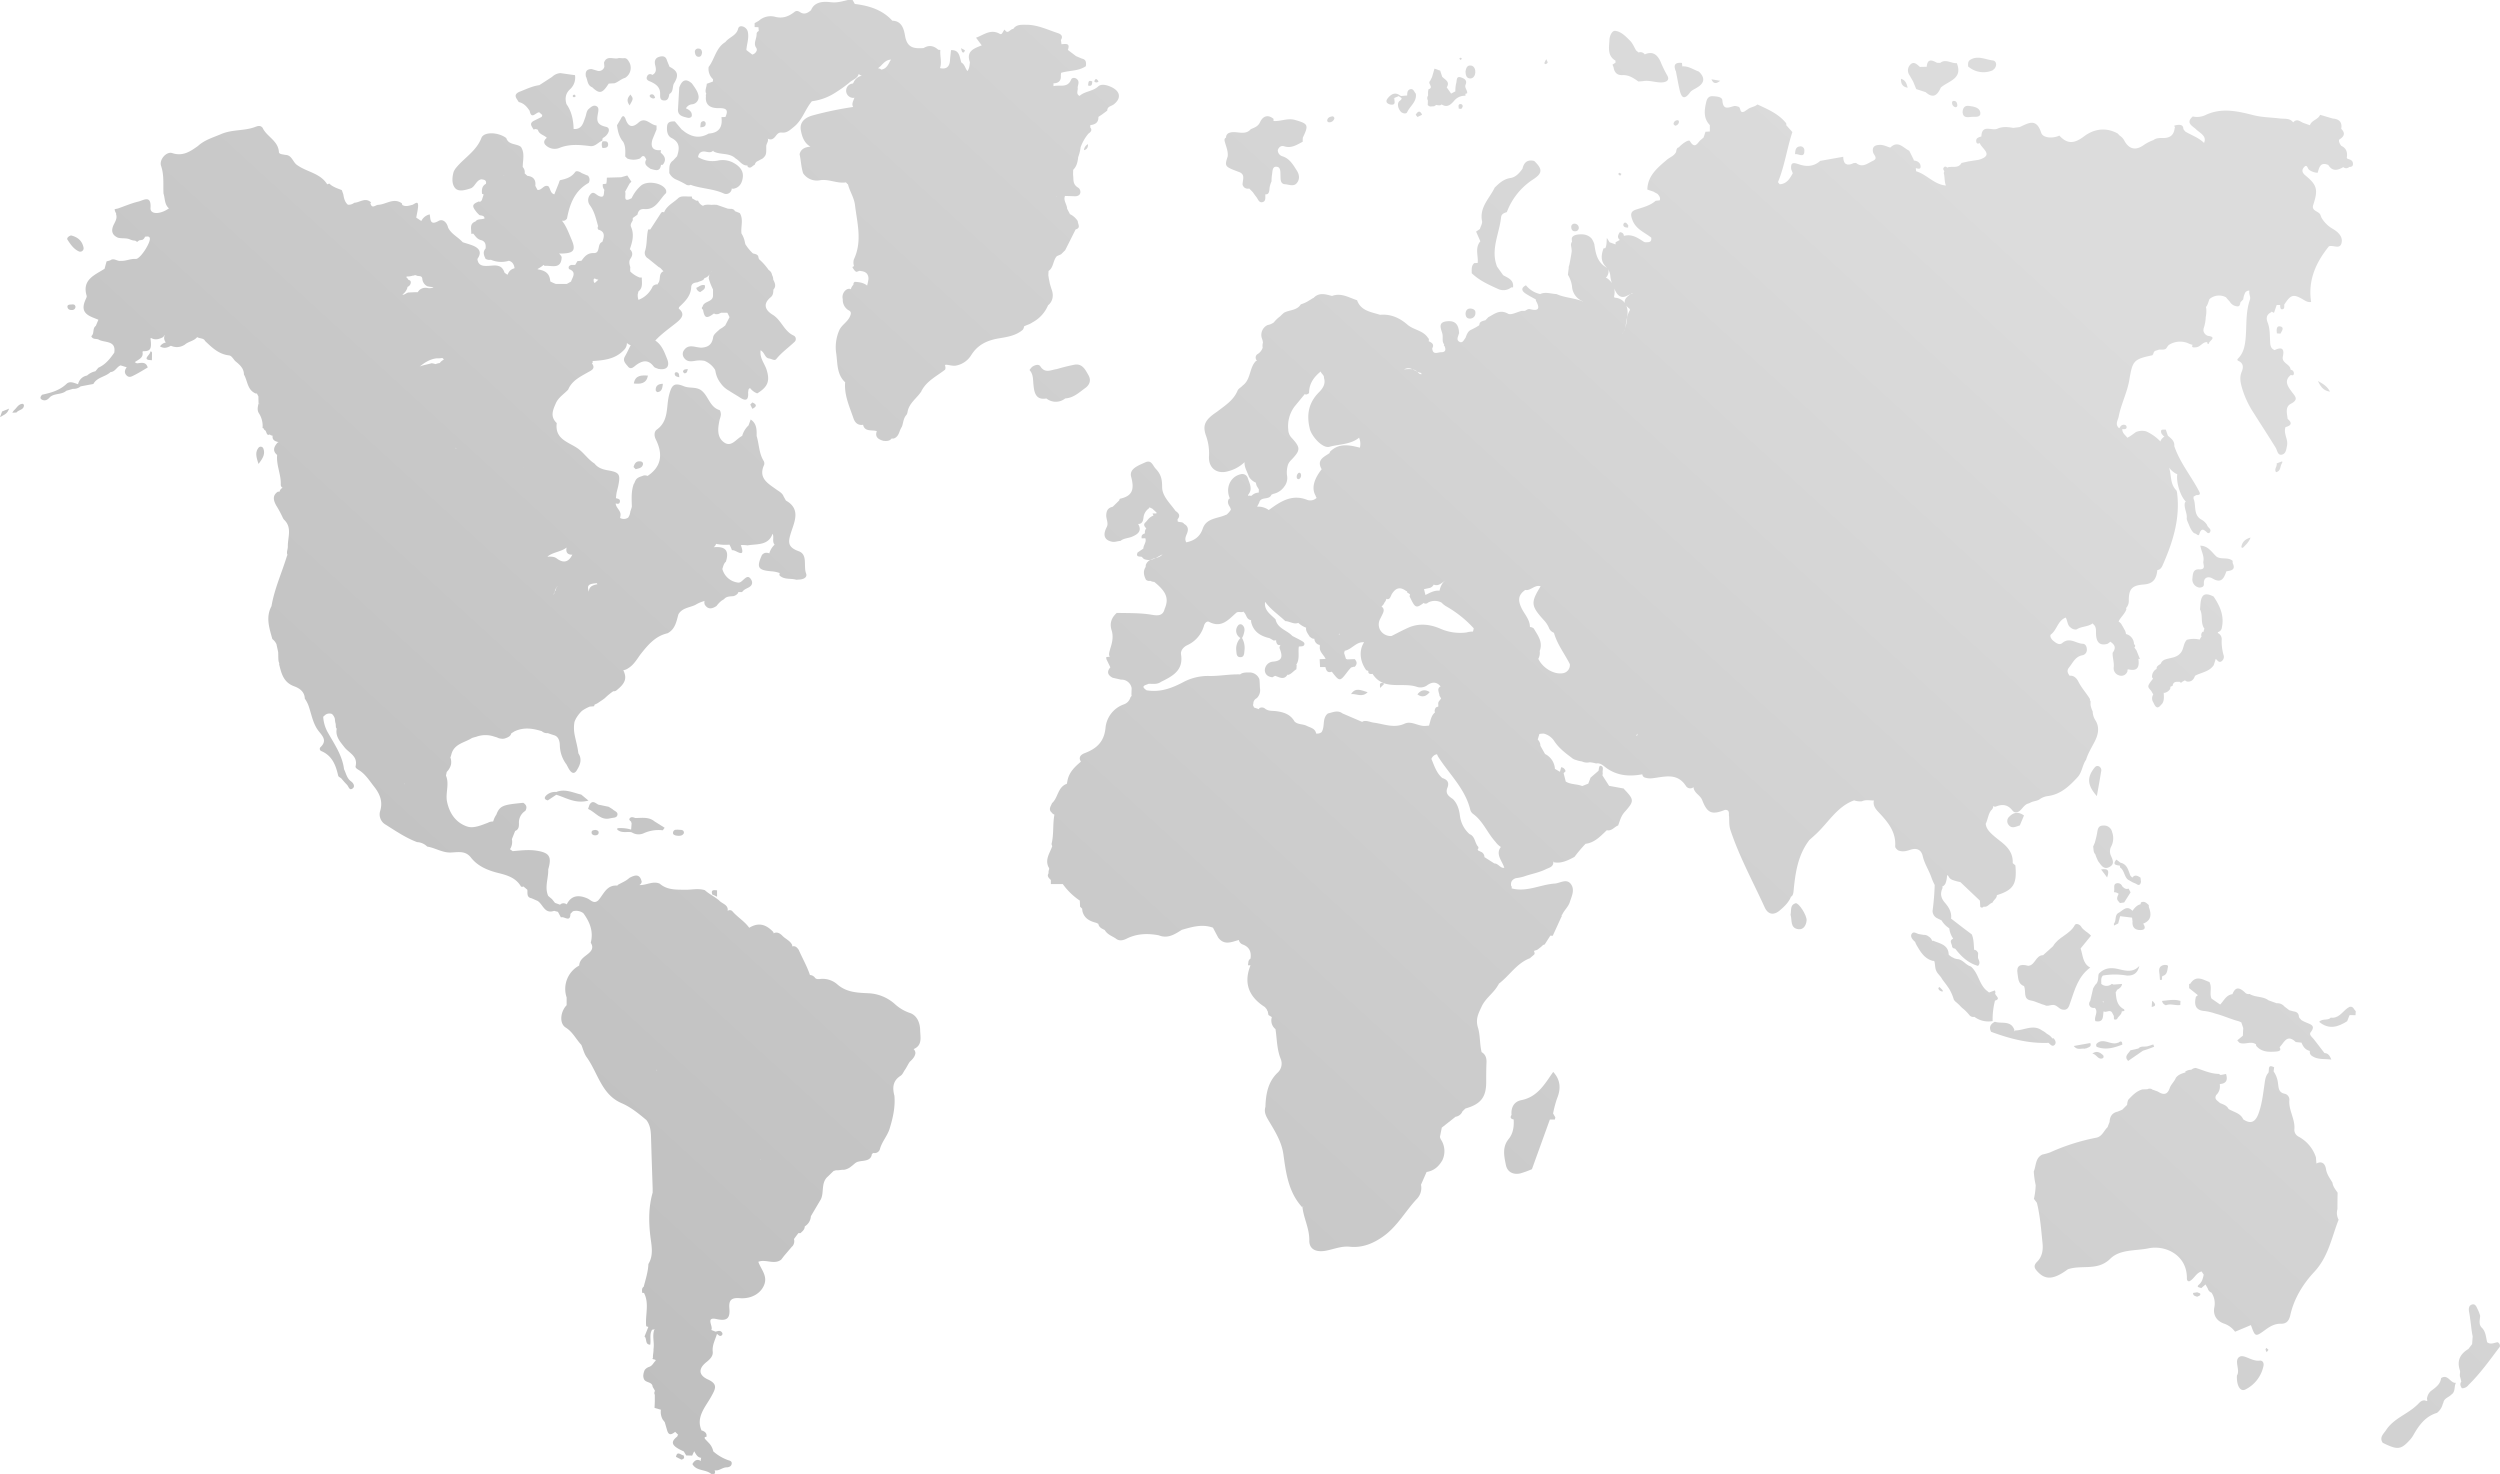 <svg id="Layer_1" data-name="Layer 1" xmlns="http://www.w3.org/2000/svg" xmlns:xlink="http://www.w3.org/1999/xlink" viewBox="0 0 1175.57 693.1"><defs><style>.cls-1,.cls-10,.cls-100,.cls-101,.cls-102,.cls-103,.cls-104,.cls-105,.cls-106,.cls-107,.cls-108,.cls-109,.cls-11,.cls-110,.cls-12,.cls-13,.cls-14,.cls-15,.cls-16,.cls-17,.cls-18,.cls-19,.cls-2,.cls-20,.cls-21,.cls-22,.cls-23,.cls-24,.cls-25,.cls-26,.cls-27,.cls-28,.cls-29,.cls-3,.cls-30,.cls-31,.cls-32,.cls-33,.cls-34,.cls-35,.cls-36,.cls-37,.cls-38,.cls-39,.cls-4,.cls-40,.cls-41,.cls-42,.cls-43,.cls-44,.cls-45,.cls-46,.cls-47,.cls-48,.cls-49,.cls-5,.cls-50,.cls-51,.cls-52,.cls-53,.cls-54,.cls-55,.cls-56,.cls-57,.cls-58,.cls-59,.cls-6,.cls-60,.cls-61,.cls-62,.cls-63,.cls-64,.cls-65,.cls-66,.cls-67,.cls-68,.cls-69,.cls-7,.cls-70,.cls-71,.cls-72,.cls-73,.cls-74,.cls-75,.cls-76,.cls-77,.cls-78,.cls-79,.cls-8,.cls-80,.cls-81,.cls-82,.cls-83,.cls-84,.cls-85,.cls-86,.cls-87,.cls-88,.cls-89,.cls-9,.cls-90,.cls-91,.cls-92,.cls-93,.cls-94,.cls-95,.cls-96,.cls-97,.cls-98,.cls-99{fill-rule:evenodd}.cls-1{fill:url(#linear-gradient)}.cls-2{fill:url(#linear-gradient-2)}.cls-3{fill:url(#linear-gradient-3)}.cls-4{fill:url(#linear-gradient-4)}.cls-5{fill:url(#linear-gradient-5)}.cls-6{fill:url(#linear-gradient-6)}.cls-7{fill:url(#linear-gradient-7)}.cls-8{fill:url(#linear-gradient-8)}.cls-9{fill:url(#linear-gradient-9)}.cls-10{fill:url(#linear-gradient-10)}.cls-11{fill:url(#linear-gradient-11)}.cls-12{fill:url(#linear-gradient-12)}.cls-13{fill:url(#linear-gradient-13)}.cls-14{fill:url(#linear-gradient-14)}.cls-15{fill:url(#linear-gradient-15)}.cls-16{fill:url(#linear-gradient-16)}.cls-17{fill:url(#linear-gradient-17)}.cls-18{fill:url(#linear-gradient-18)}.cls-19{fill:url(#linear-gradient-19)}.cls-20{fill:url(#linear-gradient-20)}.cls-21{fill:url(#linear-gradient-21)}.cls-22{fill:url(#linear-gradient-22)}.cls-23{fill:url(#linear-gradient-23)}.cls-24{fill:url(#linear-gradient-24)}.cls-25{fill:url(#linear-gradient-25)}.cls-26{fill:url(#linear-gradient-26)}.cls-27{fill:url(#linear-gradient-27)}.cls-28{fill:url(#linear-gradient-28)}.cls-29{fill:url(#linear-gradient-29)}.cls-30{fill:url(#linear-gradient-30)}.cls-31{fill:url(#linear-gradient-31)}.cls-32{fill:url(#linear-gradient-32)}.cls-33{fill:url(#linear-gradient-33)}.cls-34{fill:url(#linear-gradient-34)}.cls-35{fill:url(#linear-gradient-35)}.cls-36{fill:url(#linear-gradient-36)}.cls-37{fill:url(#linear-gradient-37)}.cls-38{fill:url(#linear-gradient-38)}.cls-39{fill:url(#linear-gradient-39)}.cls-40{fill:url(#linear-gradient-40)}.cls-41{fill:url(#linear-gradient-41)}.cls-42{fill:url(#linear-gradient-42)}.cls-43{fill:url(#linear-gradient-43)}.cls-44{fill:url(#linear-gradient-44)}.cls-45{fill:url(#linear-gradient-45)}.cls-46{fill:url(#linear-gradient-46)}.cls-47{fill:url(#linear-gradient-47)}.cls-48{fill:url(#linear-gradient-48)}.cls-49{fill:url(#linear-gradient-49)}.cls-50{fill:url(#linear-gradient-50)}.cls-51{fill:url(#linear-gradient-51)}.cls-52{fill:url(#linear-gradient-52)}.cls-53{fill:url(#linear-gradient-53)}.cls-54{fill:url(#linear-gradient-54)}.cls-55{fill:url(#linear-gradient-55)}.cls-56{fill:url(#linear-gradient-56)}.cls-57{fill:url(#linear-gradient-57)}.cls-58{fill:url(#linear-gradient-58)}.cls-59{fill:url(#linear-gradient-59)}.cls-60{fill:url(#linear-gradient-60)}.cls-61{fill:url(#linear-gradient-61)}.cls-62{fill:url(#linear-gradient-62)}.cls-63{fill:url(#linear-gradient-63)}.cls-64{fill:url(#linear-gradient-64)}.cls-65{fill:url(#linear-gradient-65)}.cls-66{fill:url(#linear-gradient-66)}.cls-67{fill:url(#linear-gradient-67)}.cls-68{fill:url(#linear-gradient-68)}.cls-69{fill:url(#linear-gradient-69)}.cls-70{fill:url(#linear-gradient-70)}.cls-71{fill:url(#linear-gradient-71)}.cls-72{fill:url(#linear-gradient-72)}.cls-73{fill:url(#linear-gradient-73)}.cls-74{fill:url(#linear-gradient-74)}.cls-75{fill:url(#linear-gradient-75)}.cls-76{fill:url(#linear-gradient-76)}.cls-77{fill:url(#linear-gradient-77)}.cls-78{fill:url(#linear-gradient-78)}.cls-79{fill:url(#linear-gradient-79)}.cls-80{fill:url(#linear-gradient-80)}.cls-81{fill:url(#linear-gradient-81)}.cls-82{fill:url(#linear-gradient-82)}.cls-83{fill:url(#linear-gradient-83)}.cls-84{fill:url(#linear-gradient-84)}.cls-85{fill:url(#linear-gradient-85)}.cls-86{fill:url(#linear-gradient-86)}.cls-87{fill:url(#linear-gradient-87)}.cls-88{fill:url(#linear-gradient-88)}.cls-89{fill:url(#linear-gradient-89)}.cls-90{fill:url(#linear-gradient-90)}.cls-91{fill:url(#linear-gradient-91)}.cls-92{fill:url(#linear-gradient-92)}.cls-93{fill:url(#linear-gradient-93)}.cls-94{fill:url(#linear-gradient-94)}.cls-95{fill:url(#linear-gradient-95)}.cls-96{fill:url(#linear-gradient-96)}.cls-97{fill:url(#linear-gradient-97)}.cls-98{fill:url(#linear-gradient-98)}.cls-99{fill:url(#linear-gradient-99)}.cls-100{fill:url(#linear-gradient-100)}.cls-101{fill:url(#linear-gradient-101)}.cls-102{fill:url(#linear-gradient-102)}.cls-103{fill:url(#linear-gradient-103)}.cls-104{fill:url(#linear-gradient-104)}.cls-105{fill:url(#linear-gradient-105)}.cls-106{fill:url(#linear-gradient-106)}.cls-107{fill:url(#linear-gradient-107)}.cls-108{fill:url(#linear-gradient-108)}.cls-109{fill:url(#linear-gradient-109)}.cls-110{fill:url(#linear-gradient-110)}</style><linearGradient id="linear-gradient" x1="847.66" y1="1315.96" x2="1439.76" y2="668.97" gradientUnits="userSpaceOnUse"><stop offset="0" stop-color="#bebebe"/><stop offset="1" stop-color="#dcdcdc"/></linearGradient><linearGradient id="linear-gradient-2" x1="744.49" y1="1221.55" x2="1336.59" y2="574.55" xlink:href="#linear-gradient"/><linearGradient id="linear-gradient-3" x1="290.95" y1="806.5" x2="883.06" y2="159.5" xlink:href="#linear-gradient"/><linearGradient id="linear-gradient-4" x1="288.09" y1="804.04" x2="880.29" y2="156.94" xlink:href="#linear-gradient"/><linearGradient id="linear-gradient-5" x1="422.96" y1="927.3" x2="1015.06" y2="280.3" xlink:href="#linear-gradient"/><linearGradient id="linear-gradient-6" x1="850.64" y1="1318.7" x2="1442.75" y2="671.7" xlink:href="#linear-gradient"/><linearGradient id="linear-gradient-7" x1="718.35" y1="1197.64" x2="1310.46" y2="550.63" xlink:href="#linear-gradient"/><linearGradient id="linear-gradient-8" x1="737.31" y1="1215" x2="1329.42" y2="567.99" xlink:href="#linear-gradient"/><linearGradient id="linear-gradient-9" x1="796.44" y1="1269.1" x2="1388.55" y2="622.1" xlink:href="#linear-gradient"/><linearGradient id="linear-gradient-10" x1="797.08" y1="1269.16" x2="1388.78" y2="622.6" xlink:href="#linear-gradient"/><linearGradient id="linear-gradient-11" x1="592.99" y1="1082.75" x2="1185.02" y2="435.84" xlink:href="#linear-gradient"/><linearGradient id="linear-gradient-12" x1="585.22" y1="1082.68" x2="1011.55" y2="616.83" xlink:href="#linear-gradient"/><linearGradient id="linear-gradient-13" x1="585.93" y1="1076.25" x2="1177.94" y2="429.35" xlink:href="#linear-gradient"/><linearGradient id="linear-gradient-14" x1="269.12" y1="786.53" x2="861.23" y2="139.52" xlink:href="#linear-gradient"/><linearGradient id="linear-gradient-15" x1="290.54" y1="806.15" x2="882.66" y2="159.13" xlink:href="#linear-gradient"/><linearGradient id="linear-gradient-16" x1="158.75" y1="685.43" x2="750.79" y2="38.49" xlink:href="#linear-gradient"/><linearGradient id="linear-gradient-17" x1="282.91" y1="799.1" x2="874.99" y2="152.12" xlink:href="#linear-gradient"/><linearGradient id="linear-gradient-18" x1="765.79" y1="1241.08" x2="1357.92" y2="594.05" xlink:href="#linear-gradient"/><linearGradient id="linear-gradient-19" x1="299.35" y1="814.09" x2="891.4" y2="167.15" xlink:href="#linear-gradient"/><linearGradient id="linear-gradient-20" x1="333.48" y1="845.41" x2="925.58" y2="198.42" xlink:href="#linear-gradient"/><linearGradient id="linear-gradient-21" x1="350.08" y1="860.63" x2="942.2" y2="213.62" xlink:href="#linear-gradient"/><linearGradient id="linear-gradient-22" x1="871.18" y1="282.61" x2="935.08" y2="212.79" xlink:href="#linear-gradient"/><linearGradient id="linear-gradient-23" x1="310.69" y1="824.77" x2="902.91" y2="177.64" xlink:href="#linear-gradient"/><linearGradient id="linear-gradient-24" x1="71.3" y1="605.48" x2="663.4" y2="-41.52" xlink:href="#linear-gradient"/><linearGradient id="linear-gradient-25" x1="293.76" y1="809.08" x2="885.87" y2="162.07" xlink:href="#linear-gradient"/><linearGradient id="linear-gradient-26" x1="431.33" y1="934.98" x2="1023.44" y2="287.97" xlink:href="#linear-gradient"/><linearGradient id="linear-gradient-27" x1="425.14" y1="929.49" x2="1017.34" y2="282.39" xlink:href="#linear-gradient"/><linearGradient id="linear-gradient-28" x1="-22.98" y1="519.23" x2="569.17" y2="-127.82" xlink:href="#linear-gradient"/><linearGradient id="linear-gradient-29" x1="358.35" y1="868.42" x2="950.58" y2="221.28" xlink:href="#linear-gradient"/><linearGradient id="linear-gradient-30" x1="89.12" y1="621.9" x2="681.33" y2="-25.21" xlink:href="#linear-gradient"/><linearGradient id="linear-gradient-31" x1="73.2" y1="607.22" x2="665.3" y2="-39.78" xlink:href="#linear-gradient"/><linearGradient id="linear-gradient-32" x1="69.96" y1="604.5" x2="662.29" y2="-42.75" xlink:href="#linear-gradient"/><linearGradient id="linear-gradient-33" x1="411.91" y1="917.19" x2="1004.01" y2="270.19" xlink:href="#linear-gradient"/><linearGradient id="linear-gradient-34" x1="407.51" y1="913.08" x2="999.57" y2="266.12" xlink:href="#linear-gradient"/><linearGradient id="linear-gradient-35" x1="90.16" y1="622.85" x2="682.36" y2="-24.25" xlink:href="#linear-gradient"/><linearGradient id="linear-gradient-36" x1="88.5" y1="621.22" x2="680.6" y2="-25.78" xlink:href="#linear-gradient"/><linearGradient id="linear-gradient-37" x1="91.69" y1="624.14" x2="683.79" y2="-22.86" xlink:href="#linear-gradient"/><linearGradient id="linear-gradient-38" x1="415.81" y1="920.75" x2="1007.7" y2="273.98" xlink:href="#linear-gradient"/><linearGradient id="linear-gradient-39" x1="561.23" y1="1053.8" x2="1153.31" y2="406.82" xlink:href="#linear-gradient"/><linearGradient id="linear-gradient-40" x1="681.63" y1="1163.98" x2="1273.7" y2="517.01" xlink:href="#linear-gradient"/><linearGradient id="linear-gradient-41" x1="686.71" y1="1168.7" x2="1278.83" y2="521.68" xlink:href="#linear-gradient"/><linearGradient id="linear-gradient-42" x1="598.41" y1="1087.86" x2="1190.51" y2="440.87" xlink:href="#linear-gradient"/><linearGradient id="linear-gradient-43" x1="602.29" y1="1091.41" x2="1194.39" y2="444.42" xlink:href="#linear-gradient"/><linearGradient id="linear-gradient-44" x1="260.78" y1="778.88" x2="852.88" y2="131.88" xlink:href="#linear-gradient"/><linearGradient id="linear-gradient-45" x1="199" y1="722.59" x2="791.27" y2="75.41" xlink:href="#linear-gradient"/><linearGradient id="linear-gradient-46" x1="200.3" y1="723.3" x2="792.23" y2="76.47" xlink:href="#linear-gradient"/><linearGradient id="linear-gradient-47" x1="341.12" y1="852.4" x2="933.22" y2="205.4" xlink:href="#linear-gradient"/><linearGradient id="linear-gradient-48" x1="356.88" y1="866.97" x2="949.07" y2="219.88" xlink:href="#linear-gradient"/><linearGradient id="linear-gradient-49" x1="369.67" y1="878.27" x2="961.62" y2="231.44" xlink:href="#linear-gradient"/><linearGradient id="linear-gradient-50" x1="355.94" y1="865.96" x2="948.03" y2="218.96" xlink:href="#linear-gradient"/><linearGradient id="linear-gradient-51" x1="358.31" y1="868.28" x2="950.49" y2="221.2" xlink:href="#linear-gradient"/><linearGradient id="linear-gradient-52" x1="396.63" y1="903.33" x2="988.79" y2="256.26" xlink:href="#linear-gradient"/><linearGradient id="linear-gradient-53" x1="859.66" y1="396.2" x2="1052.84" y2="185.12" xlink:href="#linear-gradient"/><linearGradient id="linear-gradient-54" x1="-1.7" y1="538.64" x2="590.32" y2="-108.27" xlink:href="#linear-gradient"/><linearGradient id="linear-gradient-55" x1="1.22" y1="541.36" x2="593.33" y2="-105.65" xlink:href="#linear-gradient"/><linearGradient id="linear-gradient-56" x1="-9.21" y1="531.83" x2="582.94" y2="-115.22" xlink:href="#linear-gradient"/><linearGradient id="linear-gradient-57" x1="294.34" y1="88.49" x2="327.07" y2="52.72" xlink:href="#linear-gradient"/><linearGradient id="linear-gradient-58" x1="98.04" y1="629.97" x2="690.16" y2="-17.05" xlink:href="#linear-gradient"/><linearGradient id="linear-gradient-59" x1="396.72" y1="338.56" x2="462.88" y2="266.26" xlink:href="#linear-gradient"/><linearGradient id="linear-gradient-60" x1="99.66" y1="631.45" x2="691.77" y2="-15.57" xlink:href="#linear-gradient"/><linearGradient id="linear-gradient-61" x1="109.6" y1="640.58" x2="701.74" y2="-6.47" xlink:href="#linear-gradient"/><linearGradient id="linear-gradient-62" x1="85.31" y1="618.21" x2="677.33" y2="-28.69" xlink:href="#linear-gradient"/><linearGradient id="linear-gradient-63" x1="691.09" y1="1172.79" x2="1283.26" y2="525.71" xlink:href="#linear-gradient"/><linearGradient id="linear-gradient-64" x1="685.02" y1="1167.12" x2="1277.11" y2="520.13" xlink:href="#linear-gradient"/><linearGradient id="linear-gradient-65" x1="694.39" y1="1175.78" x2="1286.54" y2="528.72" xlink:href="#linear-gradient"/><linearGradient id="linear-gradient-66" x1="678.44" y1="1161.07" x2="1270.52" y2="514.1" xlink:href="#linear-gradient"/><linearGradient id="linear-gradient-67" x1="684.67" y1="1166.93" x2="1276.86" y2="519.83" xlink:href="#linear-gradient"/><linearGradient id="linear-gradient-68" x1="614.03" y1="1102.16" x2="1206.13" y2="455.16" xlink:href="#linear-gradient"/><linearGradient id="linear-gradient-69" x1="673.38" y1="1156.52" x2="1265.51" y2="509.49" xlink:href="#linear-gradient"/><linearGradient id="linear-gradient-70" x1="350.32" y1="860.83" x2="942.42" y2="213.83" xlink:href="#linear-gradient"/><linearGradient id="linear-gradient-71" x1="22.66" y1="560.99" x2="614.8" y2="-86.06" xlink:href="#linear-gradient"/><linearGradient id="linear-gradient-72" x1="660.66" y1="1144.81" x2="1252.74" y2="497.83" xlink:href="#linear-gradient"/><linearGradient id="linear-gradient-73" x1="637.59" y1="1123.74" x2="1229.7" y2="476.73" xlink:href="#linear-gradient"/><linearGradient id="linear-gradient-74" x1="661.71" y1="1145.8" x2="1253.81" y2="498.8" xlink:href="#linear-gradient"/><linearGradient id="linear-gradient-75" x1="654.7" y1="1139.38" x2="1246.8" y2="492.38" xlink:href="#linear-gradient"/><linearGradient id="linear-gradient-76" x1="466.82" y1="967.45" x2="1058.92" y2="320.45" xlink:href="#linear-gradient"/><linearGradient id="linear-gradient-77" x1="427.29" y1="931.25" x2="1019.37" y2="284.26" xlink:href="#linear-gradient"/><linearGradient id="linear-gradient-78" x1="414.47" y1="919.55" x2="1006.58" y2="272.54" xlink:href="#linear-gradient"/><linearGradient id="linear-gradient-79" x1="213.07" y1="735.3" x2="805.22" y2="88.24" xlink:href="#linear-gradient"/><linearGradient id="linear-gradient-80" x1="168.42" y1="694.37" x2="760.53" y2="47.36" xlink:href="#linear-gradient"/><linearGradient id="linear-gradient-81" x1="629.15" y1="1115.99" x2="1221.24" y2="468.99" xlink:href="#linear-gradient"/><linearGradient id="linear-gradient-82" x1="649.4" y1="1134.68" x2="1241.6" y2="487.58" xlink:href="#linear-gradient"/><linearGradient id="linear-gradient-83" x1="608.49" y1="1097.02" x2="1200.55" y2="450.07" xlink:href="#linear-gradient"/><linearGradient id="linear-gradient-84" x1="652.31" y1="1137.12" x2="1244.36" y2="490.17" xlink:href="#linear-gradient"/><linearGradient id="linear-gradient-85" x1="643.69" y1="1129.21" x2="1235.73" y2="482.28" xlink:href="#linear-gradient"/><linearGradient id="linear-gradient-86" x1="657.85" y1="642.46" x2="837.1" y2="446.58" xlink:href="#linear-gradient"/><linearGradient id="linear-gradient-87" x1="410.8" y1="916.17" x2="1002.9" y2="269.18" xlink:href="#linear-gradient"/><linearGradient id="linear-gradient-88" x1="344.53" y1="855.5" x2="936.61" y2="208.52" xlink:href="#linear-gradient"/><linearGradient id="linear-gradient-89" x1="204.84" y1="727.69" x2="796.94" y2="80.69" xlink:href="#linear-gradient"/><linearGradient id="linear-gradient-90" x1="628.94" y1="1115.99" x2="1221.17" y2="468.84" xlink:href="#linear-gradient"/><linearGradient id="linear-gradient-91" x1="620.02" y1="1107.72" x2="1212.17" y2="460.67" xlink:href="#linear-gradient"/><linearGradient id="linear-gradient-92" x1="259.99" y1="778.17" x2="852.1" y2="131.16" xlink:href="#linear-gradient"/><linearGradient id="linear-gradient-93" x1="73.53" y1="607.55" x2="665.68" y2="-39.5" xlink:href="#linear-gradient"/><linearGradient id="linear-gradient-94" x1="172.91" y1="698.52" x2="765.07" y2="51.46" xlink:href="#linear-gradient"/><linearGradient id="linear-gradient-95" x1="258.65" y1="776.93" x2="850.73" y2="129.95" xlink:href="#linear-gradient"/><linearGradient id="linear-gradient-96" x1="160.17" y1="686.81" x2="752.27" y2="39.82" xlink:href="#linear-gradient"/><linearGradient id="linear-gradient-97" x1="286.54" y1="213.39" x2="352.37" y2="141.45" xlink:href="#linear-gradient"/><linearGradient id="linear-gradient-98" x1="161.71" y1="688.35" x2="753.96" y2="41.19" xlink:href="#linear-gradient"/><linearGradient id="linear-gradient-99" x1="188.33" y1="712.56" x2="780.41" y2="65.59" xlink:href="#linear-gradient"/><linearGradient id="linear-gradient-100" x1="162.86" y1="689.41" x2="755.11" y2="42.25" xlink:href="#linear-gradient"/><linearGradient id="linear-gradient-101" x1="147.37" y1="675.11" x2="739.48" y2="28.1" xlink:href="#linear-gradient"/><linearGradient id="linear-gradient-102" x1="575.37" y1="1066.8" x2="1167.49" y2="419.79" xlink:href="#linear-gradient"/><linearGradient id="linear-gradient-103" x1="244.79" y1="764.22" x2="836.83" y2="117.29" xlink:href="#linear-gradient"/><linearGradient id="linear-gradient-104" x1="153.52" y1="680.73" x2="745.63" y2="33.72" xlink:href="#linear-gradient"/><linearGradient id="linear-gradient-105" x1="232.69" y1="753.2" x2="824.83" y2="106.16" xlink:href="#linear-gradient"/><linearGradient id="linear-gradient-106" x1="247.86" y1="767.17" x2="840.17" y2="119.94" xlink:href="#linear-gradient"/><linearGradient id="linear-gradient-107" x1="556.61" y1="1049.61" x2="1148.71" y2="402.61" xlink:href="#linear-gradient"/><linearGradient id="linear-gradient-108" x1="368.19" y1="877.2" x2="960.31" y2="230.19" xlink:href="#linear-gradient"/><linearGradient id="linear-gradient-109" x1="292.82" y1="808.23" x2="884.96" y2="161.19" xlink:href="#linear-gradient"/><linearGradient id="linear-gradient-110" x1="269.24" y1="786.59" x2="861.27" y2="139.67" xlink:href="#linear-gradient"/></defs><title>world</title><path class="cls-1" d="M1286.63 849.26c-1.63.24-3.25 1.28-4.88 0-.6-2.26-.59-4.73-2.3-6.61-1.91-1.67-1.11-3.81-1-5.83a19.5 19.5 0 0 0-1-2.7c-.66-1.21-1.1-3.18-2.94-2.56-1.55.53-1.52 2.24-1.21 3.78s.43 2.86.64 4.29c.33 2.27.47 4.57 1 6.81l-.27 3.72-1.76 2.29c-3.87 2.33-5.49 5.49-4 10 .34 1-.29 2.22.17 3.31.19.67.33 1.35.51 2-.66.91-.6 1.95.3 3.16a3.8 3.8 0 0 0 3.14-1.62c5.55-5.42 10-11.74 14.66-17.9a1.82 1.82 0 0 0-1.06-2.14z" transform="translate(-112.21 -218.11)"/><path class="cls-2" d="M1211.34 786.66q0-3.85.08-7.71c-1-1.49-2.18-2.84-2.42-4.7-1.19-2.07-2.65-3.85-3.06-6.47s-2.07-3.88-4.47-2.53c-.09-1-.18-2-.26-3a17 17 0 0 0-8.21-9.69 3.62 3.62 0 0 1-1.89-3.7c.28-4.64-2.72-8.65-2.39-13.29a2.86 2.86 0 0 0-2-3.11c-3.16-.55-3-2.85-3.35-5.11a11.9 11.9 0 0 0-2.05-5.44l.26-1.93c-3.35-1.72-2.12 1.4-2.73 2.59-1.38 1.54-1.54 3.55-1.81 5.42-.68 4.6-1.18 9.22-2.77 13.64-1.36 3.8-3.44 5.4-7.23 2.83-1.32-3-4.51-3.38-6.9-4.89-.83-1.68-2.52-2.13-4.06-2.79-1-1.06-2.9-1.71-1.74-3.77a5.46 5.46 0 0 0 1.65-5l.26-.17c3.12-.3 3.48-2.19 2.71-4.72l-2.56.49a9.47 9.47 0 0 0-.86-.52c-3.83-.05-7.24-1.7-10.79-2.8a3.58 3.58 0 0 0-2.13.85 4.94 4.94 0 0 0-2.93.95 3.11 3.11 0 0 0 .32.23c-1.7.57-3.44 1-4.64 2.6-.7 1.79-2.3 3.07-2.9 4.84-1.08 3.21-2.92 3.3-5.41 1.73a7.16 7.16 0 0 0-1.34-.51 6.24 6.24 0 0 0-1.24-.42 2.22 2.22 0 0 0-2.55-.24c-.75 0-1.51.05-2.26.05-2.84.78-4.76 2.83-6.69 4.87a7.24 7.24 0 0 0-.54 2.4l-2.08 2.08-.19.2-2.15.9c-2.93.66-3.69 2.57-3.82 4.85-.18.45-.35.91-.54 1.36s-.24.72-.37 1.07c-1.81 1.69-2.61 4.52-5.43 5a98.79 98.79 0 0 0-21.71 6.93 30.59 30.59 0 0 1-3.6 1c-3.32 1.62-2.84 5.19-4 7.91a39.88 39.88 0 0 0 .9 6.45 34.06 34.06 0 0 1-.83 6.45l1.4 1.87c1.55 6.28 2 12.72 2.66 19.12.32 3.09-.21 6.28-2.54 8.57-2 2-1.2 3.22.34 4.83 3.69 3.86 7.52 3.57 14.07-1.25 6.45-2.29 13.93 1 20-5 4.56-4.5 11.9-3.62 17.94-4.87 7.95-1.65 18.12 3.14 18.06 14 0 .61 0 1.35 1 1.54 2.37-.93 3.22-4 5.91-4.67l1 1.5c-.39 1.72-.69 3.35-2.23 4.68s.39 1.29 1.08 1.66l2-1.73 1.06 1.91a2.78 2.78 0 0 0 1.74 1.94 9.24 9.24 0 0 1 1.35 6.88c-.73 3.56 1 6.38 4.39 7.63a10.6 10.6 0 0 1 5.35 3.88l7.46-3.13c2 5.59 2.07 5.65 6.57 2.37 2.27-1.66 4.52-3.07 7.5-3 2.69.07 3.87-1.46 4.46-4.11 1.74-7.79 6.05-14.7 11.18-20.19 6.76-7.25 8.2-16.21 11.52-24.63a6.63 6.63 0 0 1-.55-4.98zm-124 26.72l-.9.19a7.54 7.54 0 0 1 .85-.18z" transform="translate(-112.21 -218.11)"/><path class="cls-3" d="M783.63 265.27c0 .65 0 1.29-.06 1.93s.68.66 1 1l2.07-.13c.25-.25.66-.33.86-.63a6.45 6.45 0 0 0 1.92.2c.23-.14.47-.28.72-.41 2.76 1.75 4.48-.12 6.16-2.09a6.45 6.45 0 0 1 5-2 8.38 8.38 0 0 0 0-.91 5.68 5.68 0 0 1 .79-.23c.29-1.46-1.39-2.57-.71-4.11 1-2.3-1.16-3.06-2.31-3.42-2.23-.7-1.73 1.71-2.13 2.82a14.62 14.62 0 0 0-.37 3.77l-2 1.06-2.07-2.93c1.72-2.71-.85-3.58-2.14-5l-.93-2.87-2.69-.93-1.14 3.95-.93 1.85c-1.4 1.08 2 3.08-.76 3.9l-.19 1.12v1.9a2 2 0 0 0-.09 2.16z" transform="translate(-112.21 -218.11)"/><path class="cls-4" d="M799.63 245.83c-.17-.22-.34-.6-.51-.61s-.48.28-.72.44l.51.64z" transform="translate(-112.21 -218.11)"/><path class="cls-5" d="M1049.17 251.2l.91-.8c1.31-1.65.86-3.67-.81-3.87-3.53-.41-7.14-2.54-10.73-.2-1.06.76-.87 1.9-.88 3a10.94 10.94 0 0 0 11.51 1.87z" transform="translate(-112.21 -218.11)"/><path class="cls-6" d="M1260.09 866.14c-.37 3.06-2.77 4.5-4.91 6.16a5.64 5.64 0 0 0-1.73 3.55 1.39 1.39 0 0 0 .24.71l-.45.37a3.35 3.35 0 0 0-1.06-.33c-1.75 0-2.5 1.49-3.64 2.4-4.48 4.2-10.78 6.15-14.31 11.55-1.2 1.84-3.32 3.41-1.59 6 7 3.47 8.52 3.32 12.82-1.41a13.2 13.2 0 0 0 1.69-2.38c2.6-4.6 5.66-8.68 11-10.28a7.63 7.63 0 0 0 2.62-3.82 1.93 1.93 0 0 1 .35-.8c.25-2.27 2.51-2.63 3.76-3.95 2.07-1.33 1.2-3.81 2.18-5.57-2.63.36-3.72-4.34-6.97-2.2z" transform="translate(-112.21 -218.11)"/><path class="cls-7" d="M1199 714.36c2.79 2.23 6.08 1.52 9.47 2-.75-1.89-1.54-3-3.23-3.07-1.68-2.17-3.34-4.36-5-6.5-.8-1-2.38-2.14-1.49-3.28 2.6-3.32-.24-3.71-2.19-4.63a14 14 0 0 1-2.16-1.09c-.29-.33-.59-.64-.91-1a3.06 3.06 0 0 1-.26-.56c-.07-1.63-1-2.35-2.55-2.54l-2-.55-2.3-1.77a4.25 4.25 0 0 0-3.61-1.5l-3.85-1.38c-2.63-2-6.17-1.28-8.9-3a2.19 2.19 0 0 1-2.14-.66c-2.29-2.18-4.42-3.14-5.91.77-3 .4-4 3.09-5.78 4.88l-4.07-2.82c-1.09-2.45.39-5.22-.95-7.64l.14-.07c-3.11-1.07-6.3-3.55-9.07.59 0 .05 0 .09.06.13a2.06 2.06 0 0 0-.71.17v1.92l3.92 3.13.07.42c-.25.13-.51.27-.76.42-1.13 4.4.19 6.59 4.29 6.82a24.29 24.29 0 0 1 4.68 1.14c3.88 1 7.51 2.72 11.38 3.71l.18.1a6.93 6.93 0 0 0 .79.35l.9 2.66q-.09 1.81-.17 3.63l-2.64 2.18 1 1.11c2.51 1.17 5.33-1 7.79.73a2 2 0 0 1 .09.68c2.44 3 5.87 3 9.21 2.75 2.08-.16 2.58-.71 1.82-2.08 2.12-2 3.39-6.44 7.61-2.4l2.71.29c.71 1.88 1.79 3.39 3.89 3.89l.07-.12a2.18 2.18 0 0 0 .58 2.19z" transform="translate(-112.21 -218.11)"/><path class="cls-8" d="M1217.1 691.54c-2.92 1.32-4.32 5-8 5.15-.29 0-.57 0-.86-.08-1.4 1.59-3.82.23-5.52 2 4.63 3.84 8.92 2.42 13.19-.3l1.08-2.79.54-.09 2.3.07.13-1.86c-.88-.78-1.13-2.45-2.86-2.1z" transform="translate(-112.21 -218.11)"/><path class="cls-9" d="M1174.75 857.91c-3.53.48-7.19-2.93-9.26-1.89-3.13 1.56.34 6.36-1.42 8.9-.22 4.94 1.68 7.8 4 6.56a15.9 15.9 0 0 0 8.44-10.86c.44-1.67-.42-2.89-1.76-2.71z" transform="translate(-112.21 -218.11)"/><path class="cls-10" d="M1177.54 852.71a5.21 5.21 0 0 0 .52 1.22l.86-1.08-1-.92c-.13.26-.41.55-.38.78z" transform="translate(-112.21 -218.11)"/><path class="cls-11" d="M1182.48 440.14c2.44-.52 1.76-3.09 2.92-4.4a2.78 2.78 0 0 1 0-.71l-2.66 1c.4 1.38-1.31 2.6-.26 4.11z" transform="translate(-112.21 -218.11)"/><path class="cls-12" d="M1207.94 402.28h-.1v.06z" transform="translate(-112.21 -218.11)"/><path class="cls-13" d="M1202.17 397.27c1.6 3.54 3.34 4.68 5.67 5-1.04-2.04-2.63-3.38-5.67-5z" transform="translate(-112.21 -218.11)"/><path class="cls-14" d="M737.55 275.61a2.44 2.44 0 0 0 2.1-1.73.92.92 0 0 0-1.23-1c-1 .19-1.91.62-2.1 1.71-.13.78.52 1.12 1.23 1.02z" transform="translate(-112.21 -218.11)"/><path class="cls-15" d="M778.76 273.12l2.15-1.07c-1-2.19-2-1.67-3 .05z" transform="translate(-112.21 -218.11)"/><path class="cls-16" d="M564.83 242.71c.63.43.93-.39 1.12-.95l-1.84-1c.23.68.26 1.63.72 1.95z" transform="translate(-112.21 -218.11)"/><path class="cls-17" d="M766 267.27c3.09.45 1.59-1.91 1.93-3.14l-.38.62a.9.9 0 0 1 .38-.62l2.15-.88c0 .72 2.48.68.35 2.26-1.45 1.08-.89 3.58.46 5.1.73.83 2.54 1.26 3 .27 1.33-2.92 4.67-4.94 4.07-8.74-.83-.82-1.08-2.62-2.8-2-1.23.46-1.24 1.73-1.25 2.87l-3.05.26c-.13-.23-.26-.33-.4-.32-2.1-1.55-3.89-.73-5.49 1.12-1.37 1.57-.97 2.66 1.03 3.2z" transform="translate(-112.21 -218.11)"/><path class="cls-18" d="M1145.38 825.78l-1.93.31c-.06 1.34 1 1.46 1.91 1.78.62-.36 1.64-.41 1.51-1.36-.05-.3-.97-.51-1.49-.73z" transform="translate(-112.21 -218.11)"/><path class="cls-19" d="M799.35 269.32c.47-.61 1-1.27.37-2a1.24 1.24 0 0 0-1.17-.22c-.84.48-.35 1.37-.41 2.08z" transform="translate(-112.21 -218.11)"/><path class="cls-20" d="M871.87 246.64a8.62 8.62 0 0 0 0 .94l-1.42.92.49 1.2c.35 2.42 1.64 3.86 4.19 3.73 3-.16 5.23 1.41 7.5 3l2-.14c2.8-.57 5.49.47 8.23.58 2.08.09 5-.58 3.24-3.44A56.38 56.38 0 0 1 893 247c-1.48-3.17-3.68-5-7.38-3.3a2.46 2.46 0 0 0-2.9-.9l-1.18-1c-.91-1.52-1.58-3.27-2.78-4.5-2-2-4.19-4.33-7-4.68-1.62-.2-2.69 2.6-2.74 4.11-.14 3.51-1.17 7.54 2.85 9.91z" transform="translate(-112.21 -218.11)"/><path class="cls-21" d="M900.25 251.53c.56 2.87 1.07 5.75 1.7 8.6.77 3.51 2 5.52 5 1.4.72-1 2.09-1.48 3.17-2.19 3.62-2.11 4-4.63.94-7.57-2.57-.89-4.86-2.69-7.79-2.43l-.16-1.64c-2.71-.28-3.93.57-3.24 2.86a2 2 0 0 0 .38.97z" transform="translate(-112.21 -218.11)"/><path class="cls-22" d="M903.13 247.68z" transform="translate(-112.21 -218.11)"/><path class="cls-23" d="M839.05 248.25c.35-.13.83-.42.89-.71s-.27-.76-.61-1.59a10.14 10.14 0 0 0-.93 1.86c-.03.11.49.5.65.44z" transform="translate(-112.21 -218.11)"/><path class="cls-24" d="M361.27 270.22c.85 4.4 3 .54 4.53.71l1.41 1.26c-.08.29-.17.59-.27.88l-3.87 1.93c-2.25 1.35-.57 2.68 0 4l1.08-.23 1 .36c.52 2.23 2.91 2.4 4.19 3.8-1.16.91-1.74 2.1-.67 3.3a6 6 0 0 0 6.74 1.38c4.73-1.86 9.38-1.4 14.14-.83 2.5.44 3.86-1.76 5.85-2.5l.2-1.24c2.65-1.26 4.17-4.71 1.6-5.28-4.92-1.08-4.31-3.49-3.74-6.79.18-1 .42-2.44-.91-3s-2.44.47-3.42 1.3c-1.2 1-1.17 2.58-1.67 3.92-1 2.64-1.53 5.87-5.52 5.58-.11-4.21-.89-8.21-3.38-11.73-.73-2.65-.49-4.94 1.74-7a7.4 7.4 0 0 0 2.29-6.59l-1.86-.25-5-.71a6.22 6.22 0 0 0-3.91 1.77l-6 3.89c-3.37.44-6.38 2-9.5 3.18-3.05 1.48-1.11 3.14-.18 4.77 2.49.55 3.86 2.26 5.13 4.12z" transform="translate(-112.21 -218.11)"/><path class="cls-25" d="M803.62 255c1.45 0 2.23-1.42 2.32-2.73.11-1.5-.47-3.16-2.12-3.36-1.83-.21-2.28 1.42-2.49 2.9.09 1.64.42 3.19 2.29 3.19z" transform="translate(-112.21 -218.11)"/><path class="cls-26" d="M1039.42 273.05c1.53-.09 4.32.47 4-2s-3.24-2.86-5.44-3.15c-2-.26-2.84 1.08-2.91 3 .26 2.99 2.63 2.26 4.35 2.15z" transform="translate(-112.21 -218.11)"/><path class="cls-27" d="M1031 265.56c-.86 0-1 .66-.83 1.35a2 2 0 0 0 1.58 1.62c.89-.12.92-.77.79-1.41-.12-.82-.54-1.55-1.54-1.56z" transform="translate(-112.21 -218.11)"/><path class="cls-28" d="M149.38 336.36a1.6 1.6 0 0 0 2.1-1.9c-.63-2.94-2.5-4.82-5.86-5.64-.79.17-2.24 1.13-1.68 2 1.41 2.18 2.97 4.47 5.44 5.54z" transform="translate(-112.21 -218.11)"/><path class="cls-29" d="M921.09 256.1l-4.11-.7c.92 2.31 2.38 2.14 4.11.7z" transform="translate(-112.21 -218.11)"/><path class="cls-30" d="M395.54 284.59a3.54 3.54 0 0 0 0 3.13c1.29-.06 2.76-.07 2.62-1.87-.16-1.56-1.52-1.32-2.62-1.26z" transform="translate(-112.21 -218.11)"/><path class="cls-31" d="M387.81 254.27c.77 1.74.61 4 2.88 4.88 3.45 3.25 4.73 3 7.76-1.73l1.84-.11h.71c1.87-.57 3.26-2.08 5.15-2.59a5.5 5.5 0 0 0 2.08-7.13c-.67-1.16-1.25-2.43-3-2.08l-2-.13c-2.28.94-5.63-1.59-7 2.17l.18 1.92a2.66 2.66 0 0 1-3 2l-3-.89c-2.62 0-3.06 1.53-2.67 3.68z" transform="translate(-112.21 -218.11)"/><path class="cls-32" d="M381.75 262.82c-.39.44-.2.88.33 1 .23.06.53-.19.8-.3-.1-.29-.12-.69-.3-.8a.87.87 0 0 0-.83.1z" transform="translate(-112.21 -218.11)"/><path class="cls-33" d="M1011.84 256.49l1.44 3.52 1.65.53 2.82.93c3.56 3.2 5.55 1.3 7.07-2.17 3.54-3.16 10.53-4.06 7.53-11.5-2.61.23-5.18-2.17-7.82-.11l-1.52-.07c-2.38-1.34-4.5-2-4.8 1.89l-3.21.07c-1.3-1.13-2.75-2.79-4.42-1.17a3.85 3.85 0 0 0-.62 4.82c.64 1.08 1.26 2.17 1.88 3.26z" transform="translate(-112.21 -218.11)"/><path class="cls-34" d="M1009.27 259.36c-.49-1.83-1-3.62-3.17-4.21-.1 2.25.67 3.85 3.17 4.21z" transform="translate(-112.21 -218.11)"/><path class="cls-35" d="M417.85 263.63a2.33 2.33 0 0 0 1.5.79c.38.07.83-.27.91-.3-.39-1.34-.9-1.68-1.57-1.66s-1.24.54-.84 1.17z" transform="translate(-112.21 -218.11)"/><path class="cls-36" d="M417.91 256.41c2.59 1.15 4.83 2.62 4.71 5.91 0 1.33-.14 2.79 1.52 3 2.2.33 2.55-1.4 2.82-3 1.95-1.06 1.38-3.21 2.08-4.82 2.5-3.94 2-6-2-8l-1.19-2.92c-.55-2.14-2.1-2.26-3.78-1.72-1.92.63-2.2 2.2-1.76 3.93s.71 3.53-1.38 4.56a1.48 1.48 0 0 0-2.39.57c-.69 1.4.18 2.08 1.37 2.49z" transform="translate(-112.21 -218.11)"/><path class="cls-37" d="M440.67 244.82c1.26.07 1.48-1 1.67-1.94-.07-1.08-.49-1.9-1.69-1.92a1.49 1.49 0 0 0-1.66 1.83c.12.96.51 1.97 1.68 2.03z" transform="translate(-112.21 -218.11)"/><path class="cls-38" d="M430.05 903.15l2.59 1.32c1.22-.25 1.55-.93 1-2-1.25-.06-2.95-2.38-3.59.68z" transform="translate(-112.21 -218.11)"/><path class="cls-39" d="M1182.86 374.88l1.68.12c.64-1.22 2.06-3-.15-3.43-1.85-.34-1.72 1.83-1.53 3.31z" transform="translate(-112.21 -218.11)"/><path class="cls-40" d="M1131.67 672.6c.2-.84-1.58-.89-2.41-.61-2.27.79-1.79 2.69-1.56 4.46.1.79.12 1.6.17 2.4.78.18 1.24 0 .92-.9.09-.3.13-.84.28-.87 2.41-.58 2.21-2.87 2.6-4.48z" transform="translate(-112.21 -218.11)"/><path class="cls-41" d="M1124.49 688.87l-.31.05-.18 2.7c2.57-.48 1.54-1.62.49-2.75z" transform="translate(-112.21 -218.11)"/><path class="cls-42" d="M1146.47 485.85c-3.12-.28-3.11 2.26-3.31 4.11a3.85 3.85 0 0 0 3.37 4.46c1.15-.12 2.15-.4 2-1.89-.17-3.22 2.36-3.41 3.95-2.46 4.37 2.64 5.48-.12 6.64-3.32 2.29-.32 4.53-.68 2.94-3.91v-1c-2.19-1.94-5.3-.45-7.59-2-2.23-2-3.76-5-7.61-5.15.51 2.78 1.93 5 1.43 7.39-.29 1.29 1.5 3.83-1.82 3.77z" transform="translate(-112.21 -218.11)"/><path class="cls-43" d="M1170.48 470.88c-2.77.78-4 2.25-4.36 4.57.26.1.66.35.72.28 1.34-1.37 2.87-2.62 3.64-4.85z" transform="translate(-112.21 -218.11)"/><path class="cls-44" d="M689.5 291.68c-1.5 4.67-1.42 4.78 5.06 7.21 3.55 1.12 1.86 3.91 1.95 6.12a3 3 0 0 0 .77 1.22 2.62 2.62 0 0 0 2.35.53l1.66 1.68c.55.76 1.08 1.54 1.66 2.28.83 1 1.28 2.95 3 2.42s1.1-2.35 1.3-3.68c1.38.2 1.7-.85 1.87-2.05a10.23 10.23 0 0 1 1-4 20.88 20.88 0 0 1 .18-2.9c.3-1.52.1-4 1.9-4 2.35-.07 2.06 2.43 2.13 4.11s-.18 4 2.21 4.13c1.8.12 4 1.28 5.5-.59s1.15-4-.06-5.9c-1.73-2.71-3.37-5.61-6.74-6.66a3 3 0 0 1-2.18-2.88c.48-1.47 1.61-2.27 3-1.82 3.41 1.1 6-.73 8.71-2.13q0-1 .06-1.94c2.9-6 2.5-6.53-3.68-8.32-3.56-1-6.72.78-10.09.49v-1c-2.79-2.33-5.11-1.1-6.32 1.52-1 2.15-2.68 2.56-4.39 3.34-3 3.53-7.36.1-10.69 2a2.36 2.36 0 0 0-.94 1.86v.12c-1.18.54-.59 1.72-.34 2.77.62 2.04 1.38 3.96 1.12 6.07z" transform="translate(-112.21 -218.11)"/><path class="cls-45" d="M625.83 256.39c-2.19-.93-1.72.87-2 1.92 1.88.6 1.94-.66 2-1.92z" transform="translate(-112.21 -218.11)"/><path class="cls-46" d="M628.77 256.39c-.66-.93-1.31-1.92-2 0a1.27 1.27 0 0 0 2 0z" transform="translate(-112.21 -218.11)"/><path class="cls-47" d="M807.07 341.75l-1.61.08c-1.52 1.29-1.15 3.07-1.21 4.74 3.51 3.38 7.88 5.38 12.21 7.33a5.88 5.88 0 0 0 6.36-.63c.29 0 .58 0 .86-.06.46-3.54-2.4-4.38-4.66-5.71l-2.84-4c-3.17-8 1.08-15.5 1.88-23.24.16-1.52 1.42-2 2.71-2.42a31.41 31.41 0 0 1 12.32-15.34c4.52-2.93 4.54-4.86.57-8.69-3.15-.8-4.85.62-5.52 3.61-1.41 2-3.16 4-5.54 4.37-3.32.49-5.41 2.44-7.56 4.57-2.4 5.06-7.23 9.17-5.93 15.71.22 1.13-.65 2.47-1 3.72l-1.8 1.23 2 4.55c-2.68 3.17-.89 6.8-1.24 10.18z" transform="translate(-112.21 -218.11)"/><path class="cls-48" d="M852.78 326.86a1.65 1.65 0 0 0 1.83-1.67 2 2 0 0 0-1.83-1.89 1.51 1.51 0 0 0-1.72 1.74c.07 1.05.58 1.85 1.72 1.82z" transform="translate(-112.21 -218.11)"/><path class="cls-49" d="M876.09 322.85a1.29 1.29 0 0 0-.56 1.12c.27 1.2 1.37 1.06 2.27 1.19 0-.38 0-.76.07-1.14-.55-.48-.87-1.46-1.78-1.17z" transform="translate(-112.21 -218.11)"/><path class="cls-50" d="M873.18 300a4.62 4.62 0 0 0 .87.76l.61-.85a4.8 4.8 0 0 0-1-.55c-.13-.02-.54.57-.48.64z" transform="translate(-112.21 -218.11)"/><path class="cls-51" d="M899.89 277.22a2 2 0 0 0 1.79-1.59c.15-.79-.36-1.18-1.1-.93a1.83 1.83 0 0 0-1.42 1.68c0 .3.51.62.73.84z" transform="translate(-112.21 -218.11)"/><path class="cls-52" d="M960.66 288.61a1.8 1.8 0 0 0-2.08-1.66c-2.22.26-2.13 2.08-2.31 3.68 1.57-.45 4.66 2.28 4.39-2.02z" transform="translate(-112.21 -218.11)"/><path class="cls-53" d="M956.26 290.63z" transform="translate(-112.21 -218.11)"/><path class="cls-54" d="M112.21 414.26c1.49-.94 3.49-1.36 4.25-4l-3.26 1.34z" transform="translate(-112.21 -218.11)"/><path class="cls-55" d="M122.88 408c-2 .05-2.78 1.92-4.05 3a5.85 5.85 0 0 0-.81 1.19l1.94-.11c1-1.36 3.54-1.15 3.51-3.49-.01-.15-.39-.59-.59-.59z" transform="translate(-112.21 -218.11)"/><path class="cls-56" d="M145.44 361.32c-.79 0-1.74.22-1.48 1.3s1.24 1.35 2.26 1.26a1.53 1.53 0 0 0 1.48-1.62c-.29-1.26-1.36-1-2.26-.94z" transform="translate(-112.21 -218.11)"/><path class="cls-57" d="M310.71 70.6v.01-.01z"/><path class="cls-58" d="M406.32 273.92c-.71-1.6-1.42-1.56-2.14 0l-1.83 3.08c.35 2.84 1 5.58 2.91 7.82 1.19 2.17 1 4.53.95 6.86l1 1a8.17 8.17 0 0 0 5.93-.05l1-1c1.37-.52 1.42.8 2 1.44-1.41 2.33.45 3.34 2 4.45 2.07.5 4.4 1.67 4.89-1.88a4.93 4.93 0 0 0 .85-.07c1.32-1.64 1.4-3.25-.09-4.83l-.91-.87c0-.39.08-.77.12-1.16-3.87.35-5-1.49-4-5l1.94-4.72v-1.88c-2.93-.13-5.32-4.5-8.71-1.14-3.23 2.71-4.86 1.15-5.91-2.05z" transform="translate(-112.21 -218.11)"/><path class="cls-59" d="M429.83 302.41z" transform="translate(-112.21 -218.11)"/><path class="cls-60" d="M435.59 273.5c.75.19 1.86-.14 1.93-1 .14-1.86-1.24-2.77-2.76-3.44a3.64 3.64 0 0 1 2.85-1.9 3.42 3.42 0 0 0 3-4.26c-.38-2-1.81-3.77-3-5.5-3.08-2.79-4.84-1.34-6 1.9l-.57 9.88c-.35 3.38 2.27 3.74 4.55 4.32z" transform="translate(-112.21 -218.11)"/><path class="cls-61" d="M441.51 278c1.27-.16 2.74-.15 2.52-2.05 0-.35-.63-.93-.92-.9-1.85.15-1.39 1.73-1.6 2.95z" transform="translate(-112.21 -218.11)"/><path class="cls-62" d="M408.26 267.67c1.83-3.17 1.83-3.17.39-5.12-1.28 1.45-2.04 2.87-.39 5.12z" transform="translate(-112.21 -218.11)"/><path class="cls-63" d="M1130.7 690.81c2.23-.93 4.51.27 6.76-.14 0-.63.05-1.27.08-1.9-2.9-.93-5.79-.25-8.68 0a2.57 2.57 0 0 0 1.84 2.04z" transform="translate(-112.21 -218.11)"/><path class="cls-64" d="M1110.17 709.33q0-2.43-1.9-.86l-.06-.09c-2.9 1.27-5.55-1.31-8.41-.53a4.19 4.19 0 0 0-1.8 1.15 1.48 1.48 0 0 0 .12 1.35c4.21 1.65 8.14.47 12.05-1.02z" transform="translate(-112.21 -218.11)"/><path class="cls-65" d="M1119.85 712.2l3-1 2.31-.89-.41-1.08-2.87.92c-1.4.27-3-.31-4.17 1l-3.71.85c-.91 1.55-3.19 2.8-1.09 5z" transform="translate(-112.21 -218.11)"/><path class="cls-66" d="M1092.47 711.25a1.63 1.63 0 0 1 .74-.15c1-.55 2.64-.65 1.92-2.53l-7.78 1.39c1.65 2.16 3.53.99 5.12 1.29z" transform="translate(-112.21 -218.11)"/><path class="cls-67" d="M1096.08 713.56c2 .18 2.77 3.28 5.09 2.06a1.28 1.28 0 0 0 .08-1.21c-1.48-1.41-3.11-2.41-5.17-.85z" transform="translate(-112.21 -218.11)"/><path class="cls-68" d="M1138.41 538.67l1.25-.66a2.38 2.38 0 0 0 1 .58c1.94.21 3-.79 3.65-2.53l.2-.27c3-1.52 6.58-1.85 8.66-4.9l.92-2.93c.86.52 1.39 2 2.75 1.1a2.54 2.54 0 0 0 .93-3 23.74 23.74 0 0 1-.87-7 3.17 3.17 0 0 0-1.52-3.14l-.26-.11v-.47a2.42 2.42 0 0 0 1.87-2.15c1.21-5.52-.91-10.16-3.88-14.57-3.85-1.94-5.61-1.18-6.11 2.76-.14 1.09-.15 2.2-.28 3.29 1.5 2.86.06 6.41 2.11 9.13a2.22 2.22 0 0 0-.36 1.45l-.36-.17a2.05 2.05 0 0 0-.77 2.11l.17.2-.13.1a9 9 0 0 0-.77 1.27l-.08.1a12.05 12.05 0 0 0-6 .11c-1.77 1.76-1.37 4.6-3.11 6.38-2 2.27-5.08 2-7.58 3.07a4.4 4.4 0 0 0-1.12.91c-.18.31-.36.63-.52.94-.92.64-2.07 1.16-1.89 2.4l-.36.19a4.14 4.14 0 0 0-1.79 3.64 2 2 0 0 0 .48.72c-2.83 3.61-2.77 3.69-.9 5.71l1 1.75a3.39 3.39 0 0 0 .06 3.78c.87 1.92 1.81 3.55 3.75.88h.12c1.41-1.66 1-3.63 1-5.53l.27.13a4.22 4.22 0 0 0 2.78-1.94 5.62 5.62 0 0 1 .12-1l1-.38c.29-2.3 2-1.85 3.4-1.91v.13a.71.71 0 0 0 1.17-.17z" transform="translate(-112.21 -218.11)"/><path class="cls-69" d="M1112.28 676.84c3.15.17 5.15-1.17 5.89-4.5-3.16 3.46-6.93 2.09-10.26 1.37-3.54-.77-6.34-.28-8.81 2.3-.48 1.74.06 3.81-1.63 5.18l-1 1.65-1.37 5.92a2.3 2.3 0 0 0-.48 1.86 2.7 2.7 0 0 0 .74 1.08 2.92 2.92 0 0 0 1.91.34c1.85 2-.56 4.19.25 6.24 4.1.82 3.43-2.37 3.87-4.62 1.22.8 2.72-.91 3.89.43l.93 1.76c0 .52 0 1.05.06 1.58.29.05.59.1.89.13a1.38 1.38 0 0 0 .87-.85c.71-.95 1.8-1.64 1.9-3l1.2-.23a1.38 1.38 0 0 0-.12-.78c-3.38-1.7-3.7-4.87-3.93-8.1a1.49 1.49 0 0 0 .55-1c1.15-.62 2.21-1.31 2.43-2.81l-4.08.3-.14-.12-.61-.2a3.74 3.74 0 0 1-4.94 0c.06-1.35-.34-2.79.77-3.93a32.59 32.59 0 0 1 11.22 0zm-11 12v.06a2.12 2.12 0 0 1 .16.21 1.43 1.43 0 0 1-.16-.2v.75a3.47 3.47 0 0 1-.33-.69z" transform="translate(-112.21 -218.11)"/><path class="cls-70" d="M801.36 365.45c0 1.22.37 2.34 1.76 2.45a2.53 2.53 0 0 0 2.87-2.56c.13-1.39-.88-2-2.11-2.12-1.58-.15-2.36.72-2.52 2.23z" transform="translate(-112.21 -218.11)"/><path class="cls-71" d="M182.76 384c-.53 1.37-3.87 3.44.88 3.5q0-1.81.05-3.62-.69-1.19-.93.12z" transform="translate(-112.21 -218.11)"/><path class="cls-72" d="M1075.51 708.49c.78.73 1.7 1.94 2.73 1.05s.55-2.29-.48-3.26l-.45.15a7.13 7.13 0 0 0-2.57-2.18 10.29 10.29 0 0 0-2.31-1.59c-4.21-3.05-8.42 0-12.64 0a3.78 3.78 0 0 0-.63.58 2 2 0 0 0 .28-.82c-1.65-4.65-6-2.79-9.18-3.84-2 1-2.93 2.49-1.77 4.72 8.72 3.22 17.61 5.58 27.02 5.19z" transform="translate(-112.21 -218.11)"/><path class="cls-73" d="M1105.4 609.43a3.88 3.88 0 0 0-4.2-3.12c-2.5 0-2.59 1.91-2.9 3.7-.24 1.43-.65 2.82-1 4.24l-.83 1.95c.25 1.22 0 2.57 1 3.59a23.19 23.19 0 0 0 1.38 3.32c1.38 1.75 2.55 4.21 5.39 2.63 2.65-1.48 1.21-3.68.46-5.55a4.91 4.91 0 0 1 .34-4.2 8.42 8.42 0 0 0 .36-6.56z" transform="translate(-112.21 -218.11)"/><path class="cls-74" d="M1106.25 653.34l2-1 .91-3.42 5.61.69.22 1.82c-.26 2.94 1.4 4.13 4 4 2.24-.13 2-1.51 1-3 3.9-1.51 3.92-4.38 2.71-7.7a3.35 3.35 0 0 1-.05-1c-1.07-.95-2.06-2.12-3.73-1.24l-.17.83c-1.76.43-2.81 1.72-3.8 3.1-2.76-3-4.6.05-6.74 1.05-1.72 1.24-.73 3.55-2 5 .04.33.04.6.04.87z" transform="translate(-112.21 -218.11)"/><path class="cls-75" d="M1064 681.83c1 2.29-.62 6.07 3.08 6.71 2.4.41 4.37 1.66 6.64 2.2 1.17.72 2.31 0 3.46-.06 2.05-.34 3 1.75 4.71 2.15 2.68.61 3.18-1.37 3.8-3.21 2.11-6.09 3.75-12.44 9.4-16.52-3.64-1.95-3.41-5.83-4.52-9l4.89-6c-1.49-1.67-3.59-2.43-4.7-4.34-.6-1-2.39-1.64-2.91-.66-2.35 4.47-7.84 5.6-10.22 9.94l-4.71 4.23c-3.5 0-3.67 4.77-7 5-3.85-1.12-5.67.05-5 3.7.34 2.03.19 4.87 3.08 5.86z" transform="translate(-112.21 -218.11)"/><path class="cls-76" d="M1016.34 620.7c.83 3.66 3 6.76 4.17 10.27a24.62 24.62 0 0 0 1.45 3.27 119 119 0 0 1-1 12.19 3.88 3.88 0 0 0 1.76 3.24c.82.42 1.64.83 2.47 1.23a10.84 10.84 0 0 0 3.06 3.34l.57.4a10.42 10.42 0 0 0 1.76 4.73v.19c-1.91.84-.66 2.19-.46 3.37a1.21 1.21 0 0 0 .63 1.07 6.64 6.64 0 0 1 .89.25c2.83 3.66 6.08 6.75 10.68 8.05 1.28-1.25.47-2.49 0-3.73q0-1.18.07-2.37c-.46-.74-.92-1.47-1.87-1.44-.24-2.44-.13-4.94-1.12-7.27l-4-3-5.78-4.47c0-.14.06-.27.08-.42.21-2.79-1.27-5.07-2.88-6.94-2-2.27-2.37-4.38-1.16-7l-.09-.74c.18-.08.35-.15.54-.25a3.28 3.28 0 0 0 .93-1.16 12.25 12.25 0 0 0 .73-3.67 2 2 0 0 1 .33-.21c.28.45.56.89.83 1.33a4 4 0 0 0 1.21.84 21.4 21.4 0 0 0 3.88 1.09l9.19 8.71.18 2.93a1 1 0 0 0 1.33.17 2.88 2.88 0 0 0 .31-.29c1.77.49 2.63-1.51 4.1-1.83.49-1.3 2.06-2 2.07-3.54 7.82-2.46 9.5-5.18 8.7-14l-1.25-1.06v-1c-.14-4.08-2.57-6.79-5.55-9.12-4.83-3.77-6.86-5.59-7.15-8.39 1-2 1.16-4.53 2.55-6.32a2.68 2.68 0 0 0 1-2.1 1.14 1.14 0 0 0 1.16.35c3.13-1.28 5.68-1 7.91 1.89 1 1.3 2.62.93 3.79-.28 1-1 1.77-2.27 3.13-2.9a10.38 10.38 0 0 0 1.28-.47c1.37-.85 3.08-.77 4.45-1.62a8.13 8.13 0 0 1 4-1.58c6-.81 10-4.63 13.92-8.87 2.19-2.4 2.2-5.7 4-8.21.93-3.1 2.66-5.8 4.11-8.66 1.64-3.25 2.35-6.68.21-10a7.94 7.94 0 0 1-1.21-4.07 10.82 10.82 0 0 1-1-3v-2h-.3v-.81c-1.64-2.79-3.9-5.14-5.38-8.1-.83-1.66-2.21-3.12-4.14-2.84-.92-1.24-1.52-2.41-.29-3.91 1.81-2.22 2.92-5.12 6.25-5.73a2.58 2.58 0 0 0 2.1-2.88c0-1.25-.68-2.49-1.87-2.53-3.2-.1-6.2-3.29-9.65-.36-1.45 1.23-3.09-.09-4.35-1.14-.92-.77-1.75-2.32-.94-2.94 2.83-2.16 3.14-6.47 6.9-7.88.9 1.58.72 3.62 2.33 4.72a3.49 3.49 0 0 0 2.74.87c2.27-1.52 5.37-1.18 7.56-2.86l.23.3c1.81 1.41 1.25 3.46 1.41 5.31.29 3.36 1.84 5 5.38 4a8 8 0 0 0 1.31-1c1.74 1.21 3.08 2.56 1.09 5.21-.09 2.28.76 4.46.52 6.79a3.44 3.44 0 0 0 2.44 3.81 3 3 0 0 0 4-1.89 2.55 2.55 0 0 0 0-.78 1 1 0 0 0 .44-.14c4.46 1.1 5.25-1.28 4.7-4.94a3 3 0 0 0 .74.06l-.53-1.28-1.11-2.75-1-1.39c.07-.06.14-.11.2-.17a.91.91 0 0 0-.17-1.29l-.19.16a4.93 4.93 0 0 0-3.77-5 4.81 4.81 0 0 0-.88-2.36c-.35-.8-.89-1.52-1.28-2.3a4.44 4.44 0 0 0-1-1c-.11-.08-.21-.17-.31-.26 1-2.11 3.08-3.63 3.72-5.94l-.29-.25a5 5 0 0 0 1.37-3.76c0-5.43 1.6-7 7-7.42 4.12-.29 6-2.27 6.42-6.8 1.29-.12 2-1.09 2.52-2.31 4.71-10.69 8.22-21.62 6.81-33.56a5.38 5.38 0 0 0-.31-1.51c-3.14-3-2.3-7.21-3.51-10.8l.08.13a11.06 11.06 0 0 0 3 2.64 6.93 6.93 0 0 0 .79.34c-.59 3.74 1.4 10.3 4 12.86a3.3 3.3 0 0 0-.46.66c-.46 2.55 1.25 4.84.89 7.38a5.38 5.38 0 0 0 .39 1.35c.86 1.89 1.41 3.93 3 5.43l.65.24c.64.19 1.54 1.43 1.89.27 1-3.47 2.45-1.86 3.95-.5a6.28 6.28 0 0 0 .7 0c1.73-1.82-.82-2.51-1-3.82a7.31 7.31 0 0 0-2.87-2.63c-3.75-2.33-2.12-6.6-3.52-9.78a2.26 2.26 0 0 0 0-.89l1.31-.74c1 0 2.24 0 1.41-1.63-3.75-7.23-9.1-13.58-11.75-21.42.22-2.37-1.46-3.57-3-4.86l-1-2.88c-1.28 0-2.86-.37-2 1.88.43.46.71 1.18 1.39 1.2-.71.78-1.66 1.4-1.92 2.49a21.19 21.19 0 0 0-6.75-4.77 7.41 7.41 0 0 0-4.78.36c-1 .73-2 1.46-3 2.12a7.47 7.47 0 0 0-1 .56c-.93-1.29-2.51-2.22-2.37-4.1.75 0 1.63.27 2-.62a1.25 1.25 0 0 0-.38-1.16 1.89 1.89 0 0 0-2.7.95l-.43.43-.15-.14c-1.86-1.78-.4-3.59-.05-5.38 1.14-5.88 4-11.27 5-17.19 1.5-9.07 2.05-9.73 10.85-11.6l.39-.56a2.72 2.72 0 0 1 .78-1.46q1-.28 1.94-.63c1.4-.05 2.93.27 3.58-.84a8 8 0 0 1 1-1.33 9.83 9.83 0 0 1 8.89-.92 10.39 10.39 0 0 0 2.34.84c-.52.9-.32 1.45 1.84 1.13 1.94-.29 2.9-2.55 5-2.4a7.62 7.62 0 0 0 .21.85l.32-.06h.33c-.48-1.2 4.3-3.1-.49-3.73a3.15 3.15 0 0 1-2.14-2.44c0-.29 0-.58.08-.86a1.63 1.63 0 0 1 0-.16 17.77 17.77 0 0 0 1-5.26 15.16 15.16 0 0 0 .27-4c-.05-.19-.07-.36-.11-.54s0-.25 0-.38c.87-1 1.08-2.43 1.61-3.65a6.83 6.83 0 0 1 7.76-.85c.67.82 1.25 1.49 1.76 2a4.47 4.47 0 0 0 3.36 2.24c1.38.24 1.49-.9 1.69-1.93.39-.38.82-.83 1.31-1.36a9 9 0 0 1 1-3.29 2.34 2.34 0 0 1 1.82-.82 7 7 0 0 1 0 1c.09 1.12.7 2.21.3 3.36-2.05 5.85-1.46 12.05-2 18.06-.38 4-1.06 7.2-3.92 9.9a1.16 1.16 0 0 1 .18.6c2.65 1 2.84 3 1.93 5.14-1.26 3-.51 5.64.33 8.48a44.16 44.16 0 0 0 5.22 10.94c3.43 5.47 7 10.87 10.36 16.37.82 1.33.93 3.7 2.9 3.31s2.14-2.61 2.48-4.37c.57-2.93-1.81-5.62-.72-8.59 2.63-.7 3.34-1.88 1-3.86-.31-2.55-1.24-5.68 1.46-7.09 4-2.07 2-3.55.37-5.79s-3.8-5.08-.3-7.8c.65.34 1.34.2 1.37-.51a1.67 1.67 0 0 0-1.52-1.94c-.11-2.72-4.32-3-3.64-6.22.86-3.74-.54-4.61-3.86-3-2.11-.8-2.07-2.75-2.15-4.45-.14-2.75-.07-5.5-1-8.16-.92-2.14-.88-4 1.5-5.18l.22-.31 1.12.58 1.27-3.68h1.64c0 .79 0 2 .81 2 1.36 0 1.1-1.24 1.1-2.18 3.12-4.82 4.28-5.14 9.11-2.28 1.13.67 2.18 1.29 3.53 1-1.56-10.11 2.2-18.51 8.37-26.15 1.95-.75 5.08 1.58 5.9-1.42.86-3.16-1.71-5.43-4.18-6.84a14.53 14.53 0 0 1-5.26-5.27l-.5-1.32c-.8-1.81-4.5-1.68-3.25-4.86 2.26-6.95 1.69-9.12-3.72-13.57-1.3-1.07-2-2.25-.88-3.69 1.67-2.14 1.81.52 2.6 1a7.46 7.46 0 0 0 4 1.41c.72-2.49 1.23-5.27 5-3.69 1.93 3.19 4.44 2.54 7.06 1a2 2 0 0 0 2.78-.06c1.08 0 1.85-.33 1.76-1.59-.12-1.59-1.38-1.91-2.61-2.26a.71.71 0 0 0-.3-.4c.4-2.48-.08-4.56-2.62-5.69-.56-.88-1.22-1.73-1-2.88 2.16-1.34 3.27-2.88 1-5.12.58-3.18-1-4.59-4-4.83l-5.92-1.75c-.93 2.28-4 2.51-4.79 4.9l-2.87-1c-1.62-.55-3.16-2.45-5-.33-1.6-2.14-4-1.57-6.17-1.84-4.15-.52-8.43-.52-12.45-1.54-7.51-1.9-14.85-3.64-22.39-.19a9.26 9.26 0 0 1-6.21.78c-3.51 3.07-.15 4.41 1.58 6.07 2 1.87 5.16 3.19 3.71 6.37-2.49-2.47-5.82-3.59-8.76-5.32a11.9 11.9 0 0 1-.95-1.2c0-1.7-1.09-2.54-4.3-1.6l.37.92-.13.11c-.36 3.13-1.83 4.7-5.25 4.78-1.51 0-3.38-.14-4.81 1h.06-.08a20.6 20.6 0 0 0-4.29 2.17c-3.88 2.84-7 2.22-9.27-1.81a6 6 0 0 0-2.25-2.49l-.94-1c-5.55-3.07-11.19-2.14-15.77 1.32s-7.87 3.83-11.65-.34c-3.21 1.54-7.76 1.12-8.54-1.3-2.32-7.22-6.13-4.46-10.18-2.68l-3 .37c-2.55-.46-5.08-.71-7.54.43-2.54 1.05-7.21-2.32-7.41 3.58-1.17.41-2.6.63-2.43 2.34.1 1 .73 1.3 1.65.77.89 2.68 7 5.67-.45 7.88l-4.8.75-3.31.74c-1.46 2.66-4.14 1.5-6.29 2l-.37.23c-.45-.42-1-.71-1.42-.36-.85.69-.48 1.34 0 2a3.32 3.32 0 0 0-.26.94c.52 1.89.25 3.95 1 5.79-5.48-.41-9-5.23-14-6.69l-.15-1.5c.9.24 2.22.76 2.26-.63 0-1.86-1.41-2.73-3.19-2.94a2.13 2.13 0 0 0-.31-.87L1010 289c-2.84-1.35-5.28-5.07-8.93-1.48-1.55-.46-3.11-1.28-4.66-1.28-1.93 0-4.06.44-3.45 3.41.28 1.34 2.57 2.87 0 4.06s-5 3.53-8 1l-1.25.12a4.79 4.79 0 0 1-2.78.65l-.83-.34c-.74-.54-1.11-1.67-1.15-3.31l-10.83 1.93c-2.9 2.64-6.28 2.83-9.77 1.69-2.31-.75-4.31-1.53-3.86 2.23l.73 1.9c-1.4 2.5-2.79 5-6.16 5.18l-.8-1c3.13-7.6 4.23-15.79 6.77-23.56l-2.86-3.2a2.51 2.51 0 0 0-.06-.94c-3.51-4.42-8.55-6.51-13.45-8.81h-.08c-1.16 1-2.67 1.16-3.95 1.84l-2.15 1.45c-2.45 1.18-1.53-2-2.86-2.24a4.93 4.93 0 0 0-1.86-.35c-2.58.6-5.28 2.29-5.64-2.61-.13-1.79-2.78-1.88-4.56-2s-2.67 1.11-3 2.6c-.91 3.86-1.48 7.73 1.67 11v3l-2.06.13-.56 1.74-.36 1-1.19 1c-1.59 1.21-2.7 4.84-5.24.62-.5-.83-3.46 1.07-5.19 3-.79.1-1.14.89-1.25 2.09-.89 1.92-2.92 2.49-4.37 3.73-4.4 3.76-9 7.46-9.17 14l2.78.94 2.08 1.14c.66.88 1.47 1.71.95 3l-1.91.2c-2.53 2.22-5.68 3-8.8 4-2.87.83-3.22 2.15-2.11 5.06 1.68 4.4 5.71 5.73 8.85 8.27.3 2.5-1.47 2.09-2.89 2.18l-.58-.22c-2.85-1.85-5.66-3.83-9.4-2.78-.07-1.2-.81-1.67-1.91-1.75-.78 1.21-1.44 2.43 0 3.65l-2 1.11v1l.25.25-.25-.26-2.81-1-1.27-2.04c-.21 1.73 0 3.31-.73 4.79a7.87 7.87 0 0 1-.83.09c-1.17 3.15-1.5 6.18 1.22 8.79a6.25 6.25 0 0 1 .49.53 2.2 2.2 0 0 0-.46-.36c-4.32-2.53-5-6.68-5.61-10.94a9.89 9.89 0 0 0-1.25-2.59c-1.79-2-4.22-2.23-6.68-1.89-1.28.18-2.85.81-2.65 2.34 0 .32.07.64.09 1a2.63 2.63 0 0 0-.42 2.09 15.88 15.88 0 0 1 .29 2.3c-.25 2.21-.73 4.4-1.14 6.59l-.06.15a3.3 3.3 0 0 0-.22 1.44c-.16 1-.29 2-.36 3a14.24 14.24 0 0 1 1.92 5.4 8 8 0 0 0 5.07 7.06l.18.15c-4-1.77-8.55-1.73-12.55-3.55-2.56-.11-5.28-1.19-7.66 0a11.68 11.68 0 0 1-6.7-4.13c-2.41 1.2-2.09 2.63-.16 3.9 1.54 1 3.18 1.87 4.8 2.75a1.53 1.53 0 0 0 .16.85c2 3.61.93 4.76-3 3.69a2.07 2.07 0 0 0-1.37.32l-.95.53h-1.51c-2.17.51-5 2.13-6.4 1.32-3.91-2.2-6.37.16-9.26 1.63l-1.39 1.46a10.91 10.91 0 0 0-1.66.5 3 3 0 0 0-1.02.79 3.59 3.59 0 0 1-.29 1.12l-1.52.92-1.91 1c-1.83.67-2.34 2.33-2.94 3.93-.78.94-1.35 2.69-2.87 1.85-1.68-.93-.51-2.56-.24-3.9h.09c-.14-4.3-1.87-6.09-5.59-5.75-4.37.4-3.11 3.07-2.33 5.65.37 1.24.08 2.6.27 3.9a3.75 3.75 0 0 0 .58 1.3l.08.1-.08.08c-.15.19-.07.42.24.69.74 1.66.43 2.88-1.59 2.84-1.57 0-4 1.52-4.21-1.85 1-1.69 0-2.52-1.39-3.19h-.09l-.22-.18a1.28 1.28 0 0 0-.32-1.55c-2.28-3.52-6.71-3.64-9.66-6.2-3.63-3.16-7.86-5.09-12.87-4.62-4.19-1.36-9-1.79-10.8-6.86-3.83-1.21-7.46-3.63-11.77-2-3.05-.79-6.14-1.85-8.75 1l-.09-.08q-.61.42-1.24.79c-.43.25-.85.51-1.27.78a14.53 14.53 0 0 1-3.31 1.43c-1.8 2.93-5.25 2.57-7.85 3.92a16.1 16.1 0 0 0-1.85 1.71 15.37 15.37 0 0 0-3 2.87 6.81 6.81 0 0 1-2.93 1.25 5.11 5.11 0 0 0-2.56 6.61 9.18 9.18 0 0 1 .37 1.63 5.7 5.7 0 0 0-.14 2.44 5.6 5.6 0 0 1-2.58 3.1 2 2 0 0 0-.34 2.69 2.61 2.61 0 0 0 .29.2l-.59.3c-3.15 3.23-2.27 8.63-6.16 11.46-.7.88-1.86 1.29-2.39 2.34-1.88 4.65-6 7.12-9.68 10-5.72 3.8-7 6.34-5.09 11.57a24.4 24.4 0 0 1 1.29 9.71c-.16 5.3 3.81 8.19 8.93 6.72a17.44 17.44 0 0 0 7.81-4.29c-.21 2.35 1.27 4.49 2 6.73a6.75 6.75 0 0 0 3.29 2.89l.06.19a6.69 6.69 0 0 0 .38 1.38l1 1.62-.07 1.49a5 5 0 0 0-3.38 1.5 3.11 3.11 0 0 1-1.1-.09 2.63 2.63 0 0 0-.58.14c0-.19.07-.37.12-.55 2.19-2.6.66-5.19-.17-7.71a2.72 2.72 0 0 0-3.44-1.89c-4.87 1.13-7.23 6.56-5 11.38v.06h-.39c-.93 1.35-.5 2.6.29 3.81a3.6 3.6 0 0 1 .55 1.42 10.8 10.8 0 0 1-1.94 2.26l-.57.21c-3.82 1.74-9 1.41-10.72 6.42-1.31 3.89-4 5.65-7.74 6.44-.86-1.45-.25-2.77.32-4.13.77-1.85.6-3.48-1.35-4.54-.72-1.12-2.05-.62-3-1.14l-.08-1c1.51-1.75.6-2.92-.94-3.94-2.51-3.59-6.32-6.92-6.3-11.3 0-3.58-.52-5.91-3-8.53-1.53-1.65-2-4.4-5-3s-7.59 2.91-6.57 6.75c1.51 5.69.84 9-5.21 10.32-.2 0-.3.55-.45.84l-3 2.94c-2.21.49-3 1.77-3.06 4.11 0 1.9 1.26 3.78.12 5.67-1.84 3.71-.88 6 2.72 6.68 1.34.24 2.56-.35 3.86-.4 1.54-1.28 3.56-1.22 5.29-1.92 2.81-1.14 5-2.72 3-6.06 2 .09 2.38-1.65 2.53-3a6.06 6.06 0 0 1 2.6-4.36 3.14 3.14 0 0 0 .18-.46l1.38.64 2 1.84-.11.4h-1.81l.47 1a6.16 6.16 0 0 0-2.48 1.71l-1.12 1.34c-1.23.94-.85 1.86 0 2.77l.23.2-.1.08a3.25 3.25 0 0 0-.58 1.39v.89c-.95.36-1.84.77-1.49 2.35l1.69-.07c.71 1.77-.92 3.2-.92 4.86l-2.73 1.87c-.88 2.15.82 1.79 1.94 2l1 1a5.42 5.42 0 0 0 3.06.45 13 13 0 0 1 2.59-.9c1.11-.57 2.14-1.25 3.16-1.66a5.64 5.64 0 0 1-3.16 1.66 8.34 8.34 0 0 1-2.59.9 4.29 4.29 0 0 0-2.13 2.41c0 .31-.05.63-.07.95-1.34 2-.82 4 .13 5.95a2.24 2.24 0 0 0 2.08.53 3.89 3.89 0 0 0 1.82.51c5.78 4.64 7 7.84 4.91 12.69-.83 3.66-3.81 3.15-6.19 2.75-5.43-.91-10.87-.72-16.32-.86-2.49 2.24-3.48 4.87-2.42 8.21.91 2.88.31 5.72-.62 8.5-.26 1.33-1 2.72-.27 3.93l-1.61.1v.91l1.9 3.95c-1.82 2.1-1.21 3.68 1.06 4.89l3.95.9a4.82 4.82 0 0 1 5 4l-.1 2.89.09.68a3.59 3.59 0 0 1-.54.71 4.88 4.88 0 0 1-3.24 3.39 13 13 0 0 0-8.5 11.05c-.66 6.57-4.24 9.74-9.79 11.84-2 .76-3 2.08-1.78 4-2.81 2.38-5.46 4.87-6.27 8.71l-.33 1.7c-4.34 1.5-4.08 6.56-7 9.13-.43 1.22-1.44 2.33-.71 3.77l.91 1a1.34 1.34 0 0 0 .88.51v.52c-.77 4.41-.17 9-1.29 13.35A4.92 4.92 0 0 0 607 616c-1.07 3.21-3.53 6.16-1.73 9.9.71.74-.1 1.49 0 2.24a5 5 0 0 1-.06.76c-.76 1.29.23 2 .91 2.86h.24v2.07h5.61a31.17 31.17 0 0 0 8 7.77l.12 2.86 1 .95c0 .36.06.72.09 1.08.81 3.45 3.43 4.77 6.51 5.56l1 .48c.29 1.73 1.71 2.26 3 2.9 1.13 2 3.22 2.77 5 3.86 1.74 1.51 3.58 1.06 5.37.17 4.81-2.39 9.83-2.51 15-1.55 4.24 1.74 7.55-.45 10.88-2.57 4.81-1.37 9.62-2.85 14.65-1l1.05 2 1.41 2.66c2.92 3.85 6.36 2 9.7 1.12a2.82 2.82 0 0 0 1.86 2.12c3.12 1.18 4.08 3.47 3.63 6.57v.09c-.42.13-.66.67-.94 1.11l-.27 2h1.21c-3.39 8.47-.73 14.87 6.72 19.62l.93 1.1a1.88 1.88 0 0 0 .42.84l.37 1.83 1.59 1a5.17 5.17 0 0 0 1.71 5.63c.7 4.64.63 9.4 2.4 13.88a5.79 5.79 0 0 1-1.5 6.7c-4.52 4.4-5.43 10.09-5.64 16-.71 2.39.2 4.22 1.45 6.32 3 5 6.2 10.12 7 15.91 1.25 9.09 2.41 18 9 25.13a1.62 1.62 0 0 1 .1-.52c.1 0 .19 0 .29.07l-.39.45c.63 5.21 3.28 9.87 3.19 15.43-.07 4.39 3.5 5.69 8 4.79 3.63-.72 7.18-2.22 11-1.83 6 .61 11.13-1.54 15.88-4.94 6.62-4.73 10.4-12 15.91-17.78a7.4 7.4 0 0 0 1.73-6.43q1.31-3 2.63-6c3.46-.55 5.78-2.61 7.44-5.56a9.94 9.94 0 0 0-.83-9.9l-.34-1 .88-4.4 6.49-5.12a4.06 4.06 0 0 0 3.23-2.53l1.37-1.33c7.17-2 9.78-5.3 9.79-12.31 0-3.07 0-6.14.14-9.21.08-2.09-.33-3.85-2.29-5-.94-3.79-.62-7.93-1.71-11.48-1.25-4.08.18-6.59 1.7-9.92 1.84-4 5.58-6.28 7.65-9.93a1.75 1.75 0 0 0 .42-.81c5.05-3.8 8.41-9.65 14.62-12l2-1.71a1 1 0 0 0-.06-1.37l.3-.56a4.66 4.66 0 0 0 .91-.2 3.6 3.6 0 0 0 1.14-.76 12.39 12.39 0 0 0 1.87-1.6 2.6 2.6 0 0 1 .79-.25l2.69-4.19 1.13.07 4-8.76a.8.8 0 0 0 .14-.93 2.94 2.94 0 0 1 .33-.28c.93-2.09 2.81-3.59 3.53-5.82.9-2.79 2.46-5.79.6-8.42-2.07-2.93-5.1-.51-7.7-.34-6.79.46-13.24 4.2-20.29 2.24a1.15 1.15 0 0 0 .1-.39 1 1 0 0 0-.3-.82c-.3-2.16.8-3 2.13-3.55a26.05 26.05 0 0 0 3.71-.74c3.47-1.25 7.16-1.83 10.5-3.48 1.54-.76 3.52-1 3.54-3.38a4.23 4.23 0 0 0-.14-.43l-.14-.2v-.08a2.91 2.91 0 0 1 .19.35 2.33 2.33 0 0 0 .49.5c3.56.6 6.54-1 9.51-2.55a70.93 70.93 0 0 1 5.22-6.17c4.31-.52 7.07-3.63 10-6.39 2.3.52 3.52-1.56 5.32-2.24.84-2.16 1.28-4.3 3-6.26 4.81-5.39 4.58-5.83-.62-11.27l-.1.1-6.53-1.2-3.12-4.88.15-1.06c-.35-1.2.8-3.06-1-3.47-.78-.17-.8 1.45-1 2.33l-3.74 3.23-1.07 2.82-2.86 1.14c-2.49-1.05-5.38-.63-7.74-2.13l-1-3.95.92-.9a2.4 2.4 0 0 0-2.07-1.89c-.19.72-.39 1.44-.59 2.16l-2.35-1.37a8.33 8.33 0 0 0-4.65-7l-2.18-3.86a4.1 4.1 0 0 0-1.25-2.92c.25-.87.51-1.74.77-2.62a9.79 9.79 0 0 1 2.11-.18 8.33 8.33 0 0 1 4.81 3.4c2.17 3.37 5.23 5.67 8.33 8a4.51 4.51 0 0 0 2 1 12.74 12.74 0 0 0 2.77.68 5.53 5.53 0 0 0 3.66.39 15.62 15.62 0 0 1 3 .57c2.23-.4 3.47 1.19 5.06 2.29 5.08 3.53 10.76 3.92 16.65 2.79a1.89 1.89 0 0 0 .94 1.44 8.24 8.24 0 0 0 3.88.42c5.64-.65 11.54-2.74 15.68 3.6a2.4 2.4 0 0 0 3.6.59c.17 2.78 3.14 3.7 4.08 6.11 2.45 6.28 4.55 7 10.77 4.56 2.46 0 1.54 2 1.88 3.24.08 2.09-.07 4.17.62 6.25 4.2 12.64 10.61 24.3 16.11 36.37 1.56 3.42 4.26 3.85 7.09 1.44 2.08-1.77 4.11-3.67 5.21-6.29v-.13c.91-.37 1.18-1.55 1.29-2.79.81-8.48 2-16.83 7.39-23.87 1.19-1.08 2.42-2.13 3.58-3.25 5.62-5.42 9.82-12.71 17.5-15.43a8.43 8.43 0 0 0 3.65.44c1.83-.88 3.76-.34 5.64-.39-.54 2.28.73 3.94 2.12 5.42 4.29 4.56 8.33 9.18 7.89 16.08-.05.79.7 1.42 1.34 1.94 2.1.91 4.05.36 6.09-.35 2.81-.81 4.85.09 5.53 3.1zM874.87 375.23a7.89 7.89 0 0 0 1.16-1.79c.8-2 .74-4.15 1.34-6.15 0-.35.07-.7.11-1.05a8.88 8.88 0 0 0-.51-4.36 9.86 9.86 0 0 0 1.62 1.52c0 .14 0 .28.05.41v.14a9 9 0 0 0-1.13 2.81c-.07.17-.12.35-.18.53a18.06 18.06 0 0 1-1.34 6.15 6.45 6.45 0 0 1-1.14 1.87c-.03.07.15-.16.02-.08zM774.63 513.18c-2.76 1.21-5.41 2.66-8.1 4a5.72 5.72 0 0 1-5.42-3 5.43 5.43 0 0 1 0-4.86l1-2c.69-1.42 1.37-2.85-.27-4l.67-.68a4 4 0 0 0 .71-1.19 3.82 3.82 0 0 0 .89-1.78c1.69.78 2-1.25 2.6-2.25 1.8-2.91 3.94-3.52 6.72-1.39l.46.15-.06.43 1.43 1a4.58 4.58 0 0 1-.25.87c2.68 5.64 3 5.84 6.7 3.12 0 .05.05.1.09.16a1.58 1.58 0 0 0 1.9-.28 6.66 6.66 0 0 1 6.38 0 9.47 9.47 0 0 0 2.25 1.79 52.67 52.67 0 0 1 12.85 10.27 5.58 5.58 0 0 1-.38 1.56 11 11 0 0 0-3.05.42 23.23 23.23 0 0 1-12.36-1.83c-4.74-2.02-9.77-2.64-14.76-.51zm72.86 21.42c-4.36 1-9.84-2.33-11.92-6.69a6 6 0 0 0 .65-3.68c1.63-4.2-.86-7.31-2.78-10.57a2.87 2.87 0 0 0-1.82-.71c0-3.54-2.61-6.07-4-9-1.68-3.62-1.52-6 1.63-8.3l.05-.14c2.49.65 4.72-2.68 7.36-1.7-4.72 7.62-4.58 9.16 1.38 15.77a12.74 12.74 0 0 1 2.45 3.58 4 4 0 0 0 2.43 2.5c1.5 5.4 5 9.82 7.47 14.72a3.87 3.87 0 0 1-2.91 4.22zm-65-36.71l-.67-2.74c1-.19 1.93-.41 2.9-.63a3.22 3.22 0 0 0 1.66-1.52c2.38 1 3.86-1 5.64-2-1.76 1.07-2.43 2.92-2.93 4.89-2.33-.3-4.45.94-6.58 1.99zm-40.6 18.71l-.27-.1a3.59 3.59 0 0 0 .44-.11c-.14-.26 0-.3.11-.27l.12.21-.18.06c.01.1-.05.18-.2.21zm20.17-109.23v.05-.06zm36.2 154h.07-.09zm1.08-.08zM795 439.08zm-2.83 51.78l.39-.18c-.11.06-.25.12-.37.18zm-11.48-96.81a1.6 1.6 0 0 1-1.49-.6 5.52 5.52 0 0 0-.59-.59c-.77-.36-1.52-.79-2.27-1.11a13.72 13.72 0 0 0-3.9.11 3.83 3.83 0 0 1 3.9-.11 4.68 4.68 0 0 1 2.27 1.11 7.62 7.62 0 0 0 1.85.63 3.2 3.2 0 0 0 .25.57zM738.55 772zm-72.63-137.27zm419.27-84.36zm-375.13-99.63l.82-.38a8.38 8.38 0 0 0 5.25-3.47 6.44 6.44 0 0 0 1.29-5.12 11.75 11.75 0 0 1 .49-5.27 6.21 6.21 0 0 1 1.39-2c4.56-4.74 4.61-5.83.09-10.72a5.71 5.71 0 0 1-1.39-3.48 15.49 15.49 0 0 1 2.92-11l4.84-5.89a2.87 2.87 0 0 0 .52.24c.66-.12 1.49-.4 1.5-1 .06-4.34 2.38-7.33 5.48-9.87.23 1 1.25 1.49 1.49 2.44a5.75 5.75 0 0 0 .19 1.21c.53 2.55-.92 4.53-2.46 6.08-5 5-6 10.7-4.32 17.4.87 3.4 5.93 9.21 9.22 8.29 4.63-1.3 9.92-1 13.91-4.27a7.53 7.53 0 0 1 .38 4.68c-4.92-1.21-9.82-2.34-14.06 1.92a6.24 6.24 0 0 0-.21.64c-2.6 1.84-6.26 3.14-3.7 7.6-3.87 4.93-4.8 9.15-2.81 12.52a2.74 2.74 0 0 0 .31.77l.16.13a4.3 4.3 0 0 1-4.74.87c-7.14-2.69-12.49 1-17.8 4.89a8.3 8.3 0 0 0-5.48-1.58l1-1.93c.66-3.05 4.77-.99 5.72-3.7zm-57.73 88.9c2 0 4 .4 5.81-.9 5.36-2.67 10.64-5.3 9.42-12.91-.29-1.8 1.16-3.47 2.81-4.28a14.37 14.37 0 0 0 8-9.24c.38-1.32 1.42-2.3 2.44-1.76 5.75 3 9-1 12.6-4.18 1-1 2.47 0 3.54-.69a1.26 1.26 0 0 0 .11.26c1.23 1 1.15 3.12 3 3.69.65.06.47.48.44.79 1 4.69 4.36 6.79 8.71 7.78l1.95 1.12 1.18-.16c0 .09-.06.18-.09.28.21 1.38.71 2.3 2.09 1.92a2.88 2.88 0 0 0-.49 1.37c1.13 3.17 2.19 6.09-3.06 6.5a4.15 4.15 0 0 0-3.82 4.25c.27 2.08 1.68 2.87 3.56 3.11.42-.24.84-.47 1.26-.69 2.08.7 4.25 2.13 5.86-.58l.31.14c1.59-.44 2.5-1.87 3.85-2.66l.14-1.88-.2-.23c1.76-2.65.78-5.69 1.21-8.53.9-.23 2.16.16 2.57-.91.34-.9-.62-1.43-1.3-1.82-1.41-.81-2.88-1.52-4.32-2.27-2.51-2.74-7-3.46-7.9-7.83-2.34-2.31-5.45-4.22-4.93-8.06l.08-.1c2.58 3.58 6.28 6 9.44 9 2 .05 4.08 1.72 6.13.82l.17.19a11.09 11.09 0 0 0 3.5 2.09c-.31 1.58.87 2.84 1.63 4.19.68.53 1.33 1.12 2.21 1 0 .21.08.42.11.63a3.07 3.07 0 0 0 2.08 2.23l.35.05.07.67c-.42 2.57 1.84 3.92 2.69 5.91l-2.8.13q.1 1.85.21 3.71h2.51c.35 1.63 1 2.89 3 2.16 3.74 4.81 3.74 4.81 7.56-.22.46-.6 1-1.15 1.47-1.72l1.23-.37a3.79 3.79 0 0 0 .52 0c1.23-1.19 1.12-2.39 0-3.59l-3.52.12a4.14 4.14 0 0 0-.6-.25l-.87-2.72.29-1.09c3.33-.6 5.39-4.34 9.11-4-2.45 3.73-2.1 8.81 1 13.15l1 .35c-.14 1 .29 1.65 2.06 1.37l.07.24c5.2 7.74 13.8 3.57 20.57 5.83a5.45 5.45 0 0 0 4.7-.52c.55-.35-.14.08.39-.29 2.42-1.66 4.47-1.45 6.18.65-2 1-.6 2.88-.52 4.43a7.5 7.5 0 0 1 .75 1.25l-.76 1a2.3 2.3 0 0 0-.58 1.12c0 .53 0 1.06.06 1.59a7.18 7.18 0 0 1-1.06.44 2.67 2.67 0 0 0-.69 1.93c.07.14.13.29.19.44-1.89 1.49-2.1 3.93-2.8 6.09v.13l-1.56.14c-3.4.33-6.71-2.53-9.9-1.07-5.11 2.34-9.74.16-14.57-.46-1.73-.23-3.38-1.2-5.2-.57-.06.08-.1.17-.16.25l-9.31-4c-2.3-1.76-4.59-.49-6.89 0-2.87 2.3-1.2 6.14-3 8.82a3.28 3.28 0 0 1-2.62.58s0-.08.06-.13c-.53-2.32-2.67-2.56-4.35-3.42-1.86-1-4.22-.49-5.82-2.13-1.88-3.32-5.06-4.33-8.55-4.8-1.75-.23-3.61.07-5.16-1.1a2.36 2.36 0 0 0-2.87-.27c0 .16 0 .3-.06.45l-2.35-.8-.55-1.25.22-.31a2.8 2.8 0 0 1 1.59-2.81 5.22 5.22 0 0 0 1.6-4c-.21-1.68-.12-3.37-.37-5a5 5 0 0 0-4.76-3.12c-1.58 0-3.17 0-4.29.92-4.9-.16-9.8.86-14.71.74a24.77 24.77 0 0 0-11.71 2.74c-5.62 3-11.13 5.07-17.54 4-3.21-2.15-.38-2.38.95-3.07zm162.6 84.51l-4.69-3a2.7 2.7 0 0 0-1.31-2.33c-.56-.27-1.11-.54-1.67-.78l-.22-.57a.88.88 0 0 0 .17-1.29c-1.59-1.77-1.31-4.81-4-5.86a13.81 13.81 0 0 1-4.5-8.65c-.36-2.77-1.14-5.66-3.3-7.82-1.79-1.21-3.6-2.41-2.69-5.06 1.1-2.49.26-4.06-2.29-4.82-2.79-2.41-3.78-5.83-5.13-9a3.39 3.39 0 0 1 2.61-2.19 7.33 7.33 0 0 1 .42.92c5.17 8.28 12.74 15.09 15.2 25a3.58 3.58 0 0 0 1.26 2.05c4.77 3.39 6.79 9 10.59 13.16a9.2 9.2 0 0 0 2.59 2.48c-2.51 3.18.2 6.13 1.38 9.14l.23.61c-1.74.49-2.94-2.14-4.65-1.99zM872 355.27c1.32 2.43 3.13 3.18 5.63 1.74a11.94 11.94 0 0 1 1.32-.58l.7-.46.36.14a8.93 8.93 0 0 0-1.06.32c-2.18 1.49-3.06 2.79-2.69 4.16a6.09 6.09 0 0 0-4.82-2.49l-.28-.51a7.81 7.81 0 0 0 .1-3.74q.36.71.74 1.42zm10.17 207.83v.77a1.33 1.33 0 0 0-.7.35 4.1 4.1 0 0 1 .48-.77zm8-255.17l-.51.2a1.08 1.08 0 0 1 .48-.21zm-22.39 40.3c.84-1.26 1.13-2.8.39-3.81a7 7 0 0 1 1.27 3.59 13.49 13.49 0 0 0 .73 3.22 8.76 8.76 0 0 0-2.89-2.68 3.6 3.6 0 0 0 .47-.33z" transform="translate(-112.21 -218.11)"/><path class="cls-77" d="M784.51 543.53c-2.27-1.43-4.2-1-5.8 1.09 2.29 1.69 4.18.96 5.8-1.09z" transform="translate(-112.21 -218.11)"/><path class="cls-78" d="M763.1 539.71a1.27 1.27 0 0 0-2 0c0 .63 0 1.27.06 1.9z" transform="translate(-112.21 -218.11)"/><path class="cls-79" d="M623.82 285.91a3.41 3.41 0 0 0-1.89 2.82c1.49-.36 1.93-1.44 1.89-2.82z" transform="translate(-112.21 -218.11)"/><path class="cls-80" d="M595.17 370.94a10 10 0 0 0 2.58-1.27 16.11 16.11 0 0 0 7.28-8c2.25-1.79 2.71-4.6 1.74-7.31-.34-.95-.6-1.93-.9-2.9-.11-.65-.24-1.31-.39-2s-.21-1.29-.32-1.93q.06-1 .11-2c2.47-1.68 2-5 3.95-7l1.94-.84 1.94-1.93L618 326c2.64-.74 1-2.53 1-3.92a9 9 0 0 0-3.66-3.27l-1.34-2.56c-.05-2.05-1.89-3.81-1-6l4 .12c4.13.43 3.66-3.14 2.2-4-2.79-1.67-2.06-3.85-2.39-6 0-.8 0-1.61.05-2.41 1.59-1.55 2.05-3.54 2.32-5.64v-.27a20.78 20.78 0 0 0 1.18-4.74 21.68 21.68 0 0 1 3.6-6.3c1-.78 2.07-1.53.92-3 0-.36 0-.71.05-1.07 2.31-.26 3.88-1.24 3.78-3.86l1.81-1.21 2.36-1.76c0-2 1.85-2 3-2.88 3.54-2.72 3.28-5.93-.7-8-2.12-1.08-5-1.89-6.54-.5-2.63 2.43-6.3 2.22-8.8 4.49-1.93-1-.52-2.73-.9-4.06.26-1.39 1-2.89-.5-4-.85-.63-2.18-.57-2.55.36-1.68 4.18-5.45 2.35-8.31 3.1v-1.32c2.44-.05 3.67-1.23 3.46-3.74l.11-1.19c3.84-1.22 8.15-.71 11.67-3.15.19-1.61.2-3.13-1.88-3.55l-2.74-1.16-3.85-2.92c1.26-3.41-1.11-2.78-3-2.69l-.28-2c1.27-1.88-.13-2.8-1.49-3.24-4.87-1.59-9.56-3.94-14.84-3.9-2.2 0-4.6-.25-6.1 2-1.37-.18-2.51 2.9-4 .28-.85.62-1.15 2.68-2.29 2-4.34-2.5-7.57.54-11.18 1.79l2.67 3.61c-3.57 1.45-7.46 2.67-5.55 7.94-.19 1.44-.21 2.92-1.16 4.14-1.09-1.25-1.25-3.14-2.85-4-.92-2.54-.73-6-4.87-5.84-.16 1.59-.37 3.17-.48 4.76-.2 3-1.63 4.39-4.71 3.7 1-2.83-.12-5.7.18-8.54l-1-.09c-2.09-1.91-4.36-2.36-6.86-.8-4.25.27-7.69.17-8.72-5.6-.47-2.62-1.22-7.19-6-7.25-4.74-5.21-11-7.06-17.66-7.89l-1-1.82-1.88-.11c-2.72.57-5.13 1.47-8.29 1.12-2.81-.31-7.62-.7-9.42 3.76-1.41 1.18-2.88 2.14-4.8 1.12-1-.66-2-1.21-3.09-.22-2.62 2-5.3 3.08-8.83 2.24a8.26 8.26 0 0 0-7.79 1.79l-2 1.15v1.84l1.8.06.14 1.8a1.58 1.58 0 0 0-1 1.15c0 .32 0 .64-.06 1-.17 2-1.58 3.93 0 5.9a5.66 5.66 0 0 1 .17.88 3 3 0 0 1-2.16 2.15l-2.77-2.14c.18-2.73 1.22-5.37.75-8.16a3.45 3.45 0 0 0-2.3-2.87c-1-.34-2-.2-2.33 1-.78 3.28-4.25 3.94-6 6.29-4.47 2.66-5 8-7.87 11.71a6.55 6.55 0 0 0 2.08 5.76l-.08 1.09-2.89 1.06c0 1.58-1.09 3.12-.19 4.73a.93.93 0 0 0-.17 1c-.46 3.76 1.46 5.8 6.06 5.71 3.57-.06 4.57.89 3.09 4.15l-1.88.08c.64 4.66-1.14 7.41-6 7.73-4.13 2.42-7.78 1.62-11.18-.75-.5-.4-1-.8-1.54-1.19l-3.19-3.79c-1.68 0-3.41 0-3.64 2.23S426 282 428 283c4.09 2.11 3.73 5.13 2.57 8.59l-1.85 2c-2.18 1.48-1.69 3.77-1.8 5.88a6.56 6.56 0 0 0 2.94 2.94A41.45 41.45 0 0 1 435 305a2.25 2.25 0 0 0 2 0c.28.12.55.24.84.34 4.76 1.5 9.84 1.59 14.52 3.66a2.67 2.67 0 0 0 3.95-2.3 2.06 2.06 0 0 0 .58.19c3.12-.46 4.29-2.8 4.61-5.43.34-2.81-1.26-4.88-3.63-6.33a10.62 10.62 0 0 0-7.87-1.55 13.07 13.07 0 0 1-8.92-1.26l-.63-.31c.3-2.09 1.56-3 3.81-2.54 1.15.23 2.25.49 3.21-.44l.06-.12.28.47c3.26 1.64 7.42.45 10.31 3.26 1.91 1 3 3.46 5.59 3.27a.74.74 0 0 0 .4.83c1.22.69 2-.77 3-1.16a2.63 2.63 0 0 1 1-1.51l.64-.34a2.78 2.78 0 0 1 .33-.13l.21-.16c.46-.24.91-.48 1.38-.7a5.51 5.51 0 0 0 1.45-1.58c.57-1.29.34-2.66.42-4-.2-1.36 1.23-2.49.69-3.89 1.6.94 2.79.08 3.77-1.22.73-1 1.51-1.76 2.75-1.61 2.55.31 4-1.26 5.81-2.71 4-3.23 5.25-8.28 8.42-12a26.64 26.64 0 0 0 11.48-4.34 59.2 59.2 0 0 0 6-4.31c1.47-1.46 3.93-1.93 4.58-4.22l.13.18a3.07 3.07 0 0 0 1.33.66 5.43 5.43 0 0 0-3.9 3.16l-.35.54a3.37 3.37 0 0 0 .42 6.73 2.85 2.85 0 0 0 .33-.13c-.45 1.46-1.49 2.88-.62 4.41a163.19 163.19 0 0 0-19.13 4c-3.51 1-6.11 3.16-5.47 6.87.52 3 1.56 6.09 4.5 7.77l-1 .15c-2.07.35-3.59 1.28-4.08 3.46.67 2.95.72 6 1.65 8.9a7.76 7.76 0 0 0 7.94 3.31c4.13-.7 8.07 1.67 12.2 1a7.6 7.6 0 0 1 .58.66l.39.26c.79 3.29 2.83 6.06 3.29 9.75 1.06 8.61 3.47 17-.49 25.49a5.09 5.09 0 0 0-.06 2.88c0 .11.08.21.12.32l-.81.44c.53 1 1.46 2.58 2.29 2.19a6.52 6.52 0 0 1 1.17-.41 6.28 6.28 0 0 0 .71.13c2.17.25 3.43 1.37 3.41 3.68a22.09 22.09 0 0 1-.64 3.14c-1.62-1.36-3.67-1.65-5.79-1.77l-.51.44a2.54 2.54 0 0 0-.14.93 4.8 4.8 0 0 0-1.22 2.13 2.83 2.83 0 0 0-.36-.18 2.42 2.42 0 0 0-1.42.18 4.17 4.17 0 0 0-2 4.67 5.67 5.67 0 0 0 2.54 5.1c1.51.69 1.47 1.57.84 3-1.12 2.58-3.72 3.87-4.93 6.29a19.78 19.78 0 0 0-1.57 10.89c.71 4.57.18 9.8 4 13.57a1.81 1.81 0 0 0 .24.09c-.55 6.07 2 11.46 3.88 17 .65 1.92 1.9 3.4 4.27 3.16l.26-.11c.75 3.55 4.18 2.3 6.48 3.06-1 2.59.53 3.85 3.11 4.56 1.45.14 2.86.17 3.85-1.1h1c1.72-.61 2.33-2.08 2.86-3.63a13.18 13.18 0 0 1 1-2c.67-1.87.67-4 2.17-5.55a4.49 4.49 0 0 0 .45-1.24c.68-4.3 4.47-6.52 6.56-9.86a3.48 3.48 0 0 0 .09-.37s.07 0 .09-.06c2.49-4.48 7-6.62 10.83-9.6.22-.17.22-.59.27-.91a2.74 2.74 0 0 0-.27-1.16 2.18 2.18 0 0 1 .41-.33c1.5.08 3 .62 4.47.48a10.72 10.72 0 0 0 7.51-5c3-4.82 7.42-6.92 12.88-7.84 3.94-.67 8.1-1.25 11.35-4.06a3.65 3.65 0 0 0 .63-1.63c.52-.24.96-.42 1.39-.61zm-70.1-120.69a11.84 11.84 0 0 1 1.16-1c1.43-1.45 2.74-3.11 5-3.09l-.09.19-.27.23c-1 1.92-1.87 3.92-4.25 4.27a2.26 2.26 0 0 0-1.55-.6zM609 310.48l.13-.18v.32zm-115.4-87.32l-.13-.19z" transform="translate(-112.21 -218.11)"/><path class="cls-81" d="M1050.29 688.72v-.08c3.43-1-.79-2.66.28-3.88l-.3-.94-2.76 1c-.43-.37-.87-.72-1.31-1.07-3.45-3.06-3.71-8.2-7.27-11.18-2.24-.63-3.51-2.92-5.83-3.41a6.4 6.4 0 0 1-2-.47c-.4-.23-.82-.43-1.24-.64a12.61 12.61 0 0 1-1.31-1c-.14-4.75-4.15-5.24-7.37-6.61a2.16 2.16 0 0 0-.4.15 3.76 3.76 0 0 0-1.76-2.16 3.1 3.1 0 0 0-2.18-.7c-.84-.15-1.72-.25-2.53-.45-1-.25-2.23-1.32-3.1-.12s.13 2.48 1 3.37a5.08 5.08 0 0 0 .56.48 7.73 7.73 0 0 0 .59 1.39c1.88 3.22 3.7 6.49 7.7 7.53a5 5 0 0 1 .66.06c.06.16.12.32.17.48.29 1.38.2 2.83.8 4.15s1.66 2.16 2.41 3.3c.83 1.42 1.95 2.62 2.86 4l.7 1a21.75 21.75 0 0 1 2.29 5.2 4.28 4.28 0 0 0 .8 1 21.74 21.74 0 0 1 2.37 2.2 8 8 0 0 0 .94.89 21.52 21.52 0 0 1 3.19 3.19 2.32 2.32 0 0 0 2.36.85 11.1 11.1 0 0 0 8.59 2 35.29 35.29 0 0 1 1.09-9.53z" transform="translate(-112.21 -218.11)"/><path class="cls-82" d="M1109.3 623.76l-1.9-1.46c-2.12 2.54 0 2.59 1.69 2.89a3.37 3.37 0 0 0 0 .79c2.09 1.36 1.9 4.2 3.71 5.74l2.24 1.28 1.67.72c1.33 1 2 .44 2.25-1l-.22-1.92c-1.3-.84-2.59-1.62-3.87 0l-.83-.86c-1.04-2.35-1.4-5.42-4.74-6.18z" transform="translate(-112.21 -218.11)"/><path class="cls-83" d="M1063.94 601.58c-2.43-1.78-4.75-1.66-6.87.51a2.81 2.81 0 0 0-.35 3.92c1.58 2 3.48.75 5.27.23z" transform="translate(-112.21 -218.11)"/><path class="cls-84" d="M1106.27 637.65a3.55 3.55 0 0 1 2.19.77l-.08.15c-.41 1-1 1.91-.32 3l1 1.19 2-.3a1.83 1.83 0 0 0 .24-.38l2.76-4.36-.93-1.78c-1.32.53-2.17-.25-3-1.07a2.23 2.23 0 0 0-2.61-1.41c-1.62.38-1 2-1.13 3.12z" transform="translate(-112.21 -218.11)"/><path class="cls-85" d="M1100.2 626.94l2.83 3.78c1.19-3.38.48-4.31-2.83-3.78z" transform="translate(-112.21 -218.11)"/><path class="cls-86" d="M747.51 544.5z" transform="translate(-112.21 -218.11)"/><path class="cls-87" d="M755.32 543.61c-3.09-.92-5.71-2.44-7.81.89 2.42-.35 5.1 1.8 7.81-.89z" transform="translate(-112.21 -218.11)"/><path class="cls-88" d="M723 443.43a2 2 0 0 0 1-2c-.05-.73-.58-1.29-1.26-.88a2.43 2.43 0 0 0-.78 1.6c-.04.61.09 1.31 1.04 1.28z" transform="translate(-112.21 -218.11)"/><path class="cls-89" d="M539.91 694.38a19.67 19.67 0 0 1-7-4.22 20 20 0 0 0-12.38-5c-5.1-.23-10.3-.39-14.61-4.19a10.45 10.45 0 0 0-8.25-2.49c-.92.06-1.81.12-2.36-.78a3.32 3.32 0 0 0-1.54-1 5.71 5.71 0 0 0-.7-.12c-1.37-4.12-3.55-7.88-5.29-11.84-.71-1-1.47-1.95-2.93-1.62l-.09.08v-.05l-.07-.71c-.93-2-3.09-2.77-4.54-4.27-1.25-1.29-2.64-2-4.17-1.18a4.28 4.28 0 0 0-.13-.61c-3.7-3.91-7.19-4.51-11.34-2-2.19-3.11-5.57-5-8-7.87a1.69 1.69 0 0 0-2.14-.08c.43-2.89-2.51-3.28-3.91-4.81-2.1-1.87-4.72-3-6.79-4.91-3.06-1-6.16-.16-9.24-.21-4.23-.07-8.51.18-12-2.87-3.25-1.43-6.37.85-9.58.66a2.23 2.23 0 0 0 1.11-1.52c-.86-4-3.26-3.21-5.83-1.83-1.57 1.51-3.62 2.22-5.45 3.3l-.14.31c-5.11-.46-6.43 4.07-9 6.91-2.09 1.92-3.53-.2-5.14-.89-4.61-2-7.8-1.07-9.7 2.82a2.44 2.44 0 0 0-2.88-.12c-.08.09-.15.18-.22.28l-2.41-.87-1.41-1.77-1.78-1.5c-1.84-4.16.17-8.32 0-12.48 1.78-6.06.55-7.9-5.62-8.82-3.74-.56-7.42-.07-11.11.24l-1.26-.91a6.25 6.25 0 0 0 .9-4.72l1.54-3.88c1.76-.64 1.81-2.21 1.78-3.65a6.41 6.41 0 0 1 3-5.78c.95-1.62.56-2.87-1-3.8-9.17.93-11 1.15-12.64 5.61a9.55 9.55 0 0 0-1.36 2.83c-.05.13-.11.24-.17.36a4.79 4.79 0 0 0-2.4.57c-3.13 1.19-6.77 2.76-9.69 1.81-5.22-1.7-8.34-6-9.53-11.62-.87-4.12 1.2-8.31-.53-12.37l.37-1.71a7.63 7.63 0 0 0 2-3.46 6.44 6.44 0 0 0-.29-3.35l.14-.34a9.55 9.55 0 0 0 .4-1.38c1.43-4.79 6.22-5.22 9.64-7.44.64-.19 1.27-.39 1.93-.54a12.48 12.48 0 0 1 8.48-.11l1.32.38a4.39 4.39 0 0 0 2 .59 3.57 3.57 0 0 0 2-.19c1.27-.46 2.45-1 2.69-2.23l.3-.23c.4-.24.8-.49 1.2-.75 4.48-2.13 8.71-1.39 12.88-.11a3.67 3.67 0 0 0 2.82.92c1 .34 2 .69 3 1 2 .59 2.65 2.7 2.67 4.81a15.5 15.5 0 0 0 3.14 8.95q.46.89.95 1.78a3.32 3.32 0 0 0 .2.37l.14.2c1.33 2.06 2.61 2.2 3.82-.1 1.5-2.47 2.17-5 .46-7.52-.29-2.76-1.08-5.45-1.64-8.17l-.06-.31a16.57 16.57 0 0 1-.14-6.2 10.63 10.63 0 0 1 1.44-2.81 16.11 16.11 0 0 1 2.11-2.48 18.7 18.7 0 0 1 3.65-2l2-.15.31-.82a7 7 0 0 0 1.63-.79c1-.73 2.12-1.39 3.11-2.17a32.65 32.65 0 0 1 4-3.3 2 2 0 0 0 1.73-.58c4-3.23 4.78-5.59 3-9.3a4.92 4.92 0 0 0 2.06-.77c2.68-1.54 4.19-4.13 5.9-6.54 3.47-4.39 7-8.75 12.84-10.06 3.6-1.89 4.17-5.52 5.12-8.93 1.77-3.05 5.22-3.09 8-4.43a14.89 14.89 0 0 1 3.76-1.67c.15-.05.28-.12.42-.19l.07.11a2.88 2.88 0 0 0 .14 1.66c1.58 2.48 3.51 1.93 5.52.62a13 13 0 0 1 2.4-2.51l1.13-.69c1.13-1.36 2.73-1.28 4.25-1.41a3.69 3.69 0 0 0 2.31-1.42c.07-.18.11-.34.16-.51h1.78c.76-1.15 2-1.59 3.14-2.21 1.83-1 2-2.55.82-4.1s-2.24-.44-3.24.4c-.85.72-1.56 1.7-2.92 1.41a8.69 8.69 0 0 1-7.09-6.37c.42-1.22.63-2.55 1.66-3.41 1.66-5.18-.18-7.35-5.74-6.8a3.42 3.42 0 0 0 1.14-1.59 21.13 21.13 0 0 0 6.13.38h.15a15 15 0 0 1 1.18 2.65c1.42-.71 6.8 4.74 4.16-2.45a14.48 14.48 0 0 1 3.17.14c4.42-.79 9.74.2 11.75-5.43h.06c.73 1.59-.37 3.64.92 5.09a8.6 8.6 0 0 0-2.5 4.11 3.15 3.15 0 0 0-2.17-.19 3.34 3.34 0 0 0-1.29.93c-2.6 5.78-1.93 7.1 4.21 7.66a14.45 14.45 0 0 1 4.22.87c-.21.19-.3.52-.13 1.12 2.26 2.1 5.28 1.21 7.87 2l1.09-.09c2 0 4.25-.88 3.49-2.88-1.33-3.51.92-8.86-3.46-10.45-5.28-1.91-5.05-4.28-3.61-8.82 1.62-5.07 4.65-11.06-2.4-15l-1.08-1.91c-.62-1.66-2.13-2.36-3.45-3.31-3.9-2.83-8.61-5.32-5.73-11.57a2.34 2.34 0 0 0-.23-1.88c-2.22-3.6-2.11-7.84-3.29-11.71.06-2.94.06-5.86-2.8-7.74l-1 2.77a10.9 10.9 0 0 0-3 4.95c-2.76 1.31-5 5.46-8.45 3.09-3.6-2.5-3-6.82-2.15-10.75a11 11 0 0 0 .59-2.34c0-.75-.25-2-.67-2.16-4.76-1.47-5.17-6.91-8.75-9.4-2.43-1.61-5.39-.73-8-1.8-4.59-1.87-5.7-.61-6.94 4.14-1.44 5.52 0 12.12-5.75 16.24-1.39 1-1.28 3-.52 4.57 3.61 7.21 2.52 13-3.85 17.24a3 3 0 0 0-1.82-.22c-1.47.6-3.2.81-3.94 2.54a9.08 9.08 0 0 0-.48 1.12l-.24.3c-1.28 3.5-1 7.1-.9 10.69-.08.32-.16.63-.27.94s-.3.9-.45 1.36a6 6 0 0 1-1 2.83 3.55 3.55 0 0 1-3.82.19c.07-.32.11-.65.16-1 .5-2.37-2.15-3.67-2.22-5.84.88.25 1.68.36 1.93-.59.39-1.43-.73-1.62-1.84-1.86.06-.53.13-1.07.19-1.6.15-1.46.65-2.86.94-4.29 1.08-5.34.52-6.29-4.81-7.2-2.5-.43-4.76-1.13-6.38-3.21-3.17-2-5.21-5.4-8.31-7.4-4.44-2.87-10.34-4.28-9.45-11.5a.73.73 0 0 1 0-.22s-.12 0-.28-.18c-2.83-3-1.5-5.89-.16-9 1.24-2.84 3.84-4.33 5.81-6.45 1.73-4.16 5.52-6 9.13-8.06 1.88-1.05 3.94-1.8 2-4.37l.22-.05c.07 0 .14-.14.19-.42a.75.75 0 0 0-.11-.55c5.37-.33 10.69-.87 14.72-5.11a4.53 4.53 0 0 0 1.48-3.39 4.81 4.81 0 0 0 1.81 1.08l-.31.5c-.8 1.59-1.54 3.21-2.43 4.75-1.23 2.11.39 3.43 1.41 4.72 1.29 1.64 2.57.38 3.71-.55 3-2.23 5.85-2.93 8.47.64.42.57 1.41.72 2.14 1.06l1.13.14c3.78.18 3.94-2.45 3-4.77-1.28-3.22-2.48-6.68-5.59-8.7 3-3.24 6.56-5.68 9.92-8.39 2.18-1.76 4.45-4 1.13-6.6 0-.25.09-.49.14-.73 2.72-2.59 5.5-5.14 5.7-9.36.09-1.9 1.58-2.16 3.05-2.33 1.09-.61 2.75-.67 3.17-1.94a4.12 4.12 0 0 0 2.63-2.14 4.59 4.59 0 0 0-.59 2.36 29 29 0 0 0 2 5.09v3.17c-.36 2.91-4.3 2.24-4.9 4.92a.87.87 0 0 0-.2 1.17 2.81 2.81 0 0 0 .39.24c.73 4.09 1.65 4.42 5.24 1.74a2.82 2.82 0 0 1 .18.26 3 3 0 0 0 1.94 0c.4-.18.79-.37 1.2-.53H454l.27.06 1 2-1.96 3.76v.09c-.48.39-1 .8-1.62 1.24a8.64 8.64 0 0 0-1.15.71c-1.15 1.14-2.8 2.22-3 3.72-.58 3.81-2.86 4.68-5.62 4.84a21.26 21.26 0 0 1-2.67-.39c-2.06-.41-3.9-.48-5.27 1.4a3 3 0 0 0-.2 3.63c1.29 2 3.19 1.92 5.21 1.56a12.13 12.13 0 0 1 4.5 0 10.46 10.46 0 0 1 4.94 4.16 7.54 7.54 0 0 1 .26 1 12.17 12.17 0 0 0 2.34 5.27 11.59 11.59 0 0 0 4 3.61c1.67 1.13 3.48 2.12 5.2 3.24 3.26 2.12 4 .52 3.75-2.55.22-.7 0-1.8 1-1.87a7.51 7.51 0 0 0 3.29 2.44c5.08-3.1 6.06-5.89 4.41-11.15-.91-2.89-3.33-5.42-2.81-9.14 2.05 1.14 1.93 3.7 4.12 3.89 1.09.17 2.46 1.22 3.24.25 2.48-3.08 5.69-5.33 8.5-8a1.81 1.81 0 0 0-.22-3c-4.59-2-5.83-7.32-10-9.86-3.38-2.06-4.81-5-.88-8.22 1.13-.92 1.21-2.25 1.25-3.57 1.46-1.59.72-3.14-.07-4.7a4.29 4.29 0 0 0-.57-2.17 3.17 3.17 0 0 0-1.23-2.12l-.39-.29a27.31 27.31 0 0 0-4.51-5.05 7.2 7.2 0 0 1-.32-1.19c-.14-.77-1.07-1.18-1.89-1.34a6 6 0 0 1-.68-.19 22.16 22.16 0 0 1-3.51-4.29c-.09-.34-.18-.7-.26-1.07a11.38 11.38 0 0 0-1.59-4c-.37-3.3 1.07-6.57-.79-9.58l-2.31-.92a2.34 2.34 0 0 0-.31-.55 2.79 2.79 0 0 0-1.28-.52 11.09 11.09 0 0 1-1.74-.1l-5.11-1.77a15.39 15.39 0 0 0-2.65 0 11 11 0 0 0-1.78-.09 7.39 7.39 0 0 0-1.4.18 8.24 8.24 0 0 1-.75.34 4.12 4.12 0 0 1-2.26-2.39 7.08 7.08 0 0 0-.86 0l-2-1.15c0-.28-.05-.55-.1-.83h-2a17.17 17.17 0 0 0-2.58 0 3.33 3.33 0 0 0-2.12 1.07l-1 .83c-2.06 1.61-4.35 3-5.35 5.6a1 1 0 0 0-1.49.33L418 326h-1c-.84 3.25-.44 6.66-1.4 9.92a3 3 0 0 0 1.39 3.75l4.94 4c1 .41 1.53 1.33 2.28 2-2.55 1-1.1 4.11-2.56 5.67-.07 0-.11.16-.12.47a3.2 3.2 0 0 0-2.36.86 11.92 11.92 0 0 1-6.73 6.44 6.47 6.47 0 0 1-.34-2.59c.12-.46.22-.92.31-1.38 2.24-1.69 1.56-4.21 1.59-6.53h-1a12.57 12.57 0 0 1-4.4-2.81 8.23 8.23 0 0 1 0-2c-.38-1.41-.86-2.77.14-4.18s1.13-3-.36-4.33c1.17-3.42 2.16-6.84.58-10.47-.53-1.2.32-2.13.79-3.12v-1.08l2.21-1.57c.38-1.82 1.19-2.79 3.35-2.63 5.35.39 7-4.57 10-7.42.3-.28.22-1.31-.05-1.79-1.79-3.23-8.86-4.27-11.67-1.78a17.63 17.63 0 0 0-4.35 5.85c-4.54 2.55-2.37-1.73-3.1-3l2.09-3.83.88-.9-1.93-2.93-2.92.84-6.68.19-.1 1.86-.17 1-1.63.18a3.3 3.3 0 0 0 .73 2.7c-.41 1.45.33 4.26-2.71 2.82-1.42-.67-2.48-2.51-4-.54a4 4 0 0 0-.08 5c2.2 3 2.86 6.46 3.86 9.84l-.06.06a1.44 1.44 0 0 0 .1 1.5c3.43 1 2.8 3.36 1.91 5.8-2.61.82-.71 5.35-4 5.24-3-.1-4.35 1.62-5.79 3.61l-1.91.18-1.06 1.8h-1.88c-.95.33-1.51.86-1 1.94 3.72 1.41 1.64 3.74.94 5.86l-2 1.13h-5.15a21.26 21.26 0 0 1-2.61-1.19c-.27-3.48-1.94-5.07-5.91-5.67 0-.07 0-.14-.06-.21h.06a15.61 15.61 0 0 0 2.53-1.69 2.46 2.46 0 0 0 .13-.23c.2.16.41.32.61.5 3.21-.36 7.81 1.94 8-4.19a5.43 5.43 0 0 0-1.26-1.63c.54 0 1.08.05 1.62 0 5.39-.16 6.4-1.64 4.26-6.62-1.3-3-2.39-6.22-4.51-8.83a2.61 2.61 0 0 0 1.3-.05 3 3 0 0 0 1.09-.94c1.28-6.87 3.63-13.09 10.17-16.76a2.8 2.8 0 0 0-.42-3.51l-.1.06-2.75-1.17c-1-.71-2.49-1.3-3.08-.48-1.79 2.52-4.31 3.21-7 3.8-.36.08-.53 1.09-.78 1.67l-2 5c-1.93-.52-1.76-2.59-2.78-3.79-2.22-1-3.12 2.11-5.16 1.69l-1-1.9c.34-2.82-.9-4.38-3.73-4.69l-1.28-1.16a3.52 3.52 0 0 0-.91-3c0-3.17 1.1-6.44-.83-9.44-2.1-1.69-5.74-.79-6.89-4.09v-.06c-3.7-2.86-10.54-3.11-11.7-.09-2.32 6.06-7.82 9.19-11.7 13.79a9 9 0 0 0-1.31 2c-.83 2.68-1 5.89.63 7.8s4.89.93 7.25.16c2.11-.69 2.57-3.75 5.05-4.29 1.25.18 2.6.27 2.19 2.15-1.93 1-2 2.8-1.83 4.67a3.68 3.68 0 0 1 .77.31l-.9 2.78-.86.78-.37-.31c-3.46 1.36-3.6 2.2-.88 5.45l1 1c.92.31 2.22.05 2.44 1.56-1.4.69-3.2 0-4.29 1.46-3.07 1.11-1.77 3.7-2 5.78l1-.07c1 1.21 1.82 2.56 3.49 3 2.15.52 2.49 2.1 2.28 4-1.44 1.61-.81 3.23 0 4.85a3.53 3.53 0 0 0 2.49.43 12.17 12.17 0 0 0 7.62.69l.85-.22c1.34.38 2.36 1.31 2.66 3.49l-.61.22a4.1 4.1 0 0 0-2.49 2.48 1.47 1.47 0 0 0-.2.39 9.49 9.49 0 0 1-1.43-1 5.19 5.19 0 0 0-1.63-2.57c-1.79-1.16-3.68-.74-5.65-.63-2.36.13-5.09.26-5.46-3.23 2.28-3.21.82-5.12-2.29-6.35-1.51-.6-3.09-1-4.64-1.53-2.14-2.44-5.36-3.8-6.85-6.87-.56-2.46-2.49-4.28-4.51-3.12-4.2 2.41-3.7-1-4.14-3.09a5.8 5.8 0 0 0-3.94 3.12l-2.39-1.6c.29-1.72.73-3.42.86-5.15.22-3.1-1.41-1.42-2.56-.9-1.62.39-3.23 1.09-4.87.09a4 4 0 0 0-.24-.8c-3.9-2.72-7.39.58-11.09.75-1.31.06-3 2.14-3.66-.83l.35-.25c-2.68-2.64-5.29 0-7.93.11a4.27 4.27 0 0 1-3 .92c-1.48-1.28-1.86-3.06-2.15-4.87l-.71-2c-2.06-.84-4.24-1.45-5.88-3.08l-1 .35c-3.25-5.31-9.63-5.76-14.16-9.08-2.06-1.37-2.4-4.78-5.63-4.76-1.06-.3-2.83-.23-2.91-1.34-.34-5.39-5.75-7.2-7.68-11.41-1.06-1.28-2.27-.85-3.53-.37-5.11 1.94-10.67 1.05-16 3.35-3.8 1.63-7.72 2.71-10.85 5.58-3.62 2.59-7.11 5-12.12 3.34-2.68-.88-6.23 3.08-5.23 6 1.48 4.34.93 8.66 1.14 13 .76 2.35.4 5.12 2.56 7-4.26 3-8.88 2.88-8.67-.19.42-6.34-3.33-3.57-5.74-3-3.25.78-6.36 2.12-9.53 3.23l-1.59.36a3.69 3.69 0 0 0 .7 1.9 2.51 2.51 0 0 0 0 .56c.54 1.72-.27 3.07-1 4.55-1.36 2.61-1.33 5 1.86 6.38 1.87.51 3.88 0 5.7.84a6.23 6.23 0 0 0 1.39.43 5.55 5.55 0 0 0 1 .12l.94.59.93-.73 1.53-.24a2.35 2.35 0 0 0 1.21-1.47c.85-.08 1.82-.34 2.21.46.89 1.8-4.43 10.16-6.54 10-2.5-.19-4.69 1.06-7.1.9-1.66.27-3.21-1.57-4.92-.23l-1.71.47-.94 3.47c-4.63 3-10.68 5.05-8.43 12.69.19.64-.45 1.52-.7 2.28-2.62 6.25 2.2 7.33 6.23 9l-1.23 2.9c-1.7 1.17-.53 3.59-2.11 4.81.66 1.77 2.5 1.05 3.5 1.64 2.71 1.6 8.27.18 7.3 6.14-2 2.88-4.15 5.6-7.48 7.07l-1.4 1.68a8.17 8.17 0 0 0-3.91 2 5.22 5.22 0 0 0-4.23 4.09c-1.81-.57-3.83-1.69-5.44-.16-3.27 3.11-7.32 4.17-11.49 5.1-.68.79-1.25 1.72 0 2.34 1.57.76 2.77-.11 3.77-1.29 2.22-1.84 5.48-1 7.65-2.93l3.11-.9a5 5 0 0 0 3.6-1.16l6-1.13c1.73-3.24 5.68-3.29 8.06-5.6 2.2-.11 2.91-2.46 4.73-3.14l2.89.89c-1 1.29-1.27 2.7 0 3.9s2.51.33 3.6-.21c2.15-1.08 4.19-2.38 6.27-3.59-.83-2.85-3-2.16-5-1.95a2.37 2.37 0 0 1-1.08-.61l.18-.07c1.72-1.2 4.05-2 3.43-4.73l.26-.28c3.56 0 4.15-1 3.51-6.07l.31-.15c1.89 1.1 3.73.58 5.57-.4a3.64 3.64 0 0 0 .73-1h.09a5.66 5.66 0 0 0-.28 1.19 3.58 3.58 0 0 0 .81 2.33 4 4 0 0 0-2.74 1.83c2 1.21 3.55.54 5.1-.31a7.51 7.51 0 0 0 2.75.64 7 7 0 0 0 3.85-1.19c1.71-1.5 4.3-1.65 5.76-3.52 1.11.78 3.1.37 3.71 1.82 3.24 3.09 6.43 6.22 11.23 6.78 1 .11 1.58 1 2.21 1.75a5 5 0 0 0 .84 1c2 1.65 4 3.32 4 6.23 1.79 3.06 1.54 7.41 5.7 9a3.45 3.45 0 0 0 .39-.09l.73 1.46q0 1.6.07 3.2c-.33 1.51-.77 3 .07 4.52a11 11 0 0 1 1.81 7 .64.64 0 0 0 .53.26 1.35 1.35 0 0 0 .44.79c1.06.29.65 3 2.45 2.05a2.67 2.67 0 0 0 .38.34 4.12 4.12 0 0 0 .93.27c-.29 1.91 1 2.67 2.88 3a1.93 1.93 0 0 0-.62.29c-1.73 2-2.38 3.88-.14 5.76-.48 4.78 1.93 9.23 1.7 14a1.67 1.67 0 0 0 .92 1.48h-.14a2.51 2.51 0 0 0-1.34 1.8 2.51 2.51 0 0 0-.82 0c-2.7 1.8-2 4.11-.83 6.35a53.44 53.44 0 0 1 3 5.51 4.74 4.74 0 0 0 .73 1.26c4 3.75 1.69 8.43 1.81 12.73 0 1.28-.76 2.66-.17 3.83a7.1 7.1 0 0 0-.39.99c-2.39 7.72-5.77 15.13-7.13 23.16-2.81 5.22-1 10.32.4 15.43a6.59 6.59 0 0 1 1.93 2.41l.81 3.73c.08 1.44 0 2.92.2 4.34l.33 1a3.15 3.15 0 0 0-.07.42c1.06 4.32 2.05 8.51 7.06 10.33 2.47.9 4.91 2.52 5 5.78a16.29 16.29 0 0 1 1.63 3c1.43 3.89 2 8.13 4.4 11.63 1.78 2.55 5 4.85 1.28 8.3a1.12 1.12 0 0 0 .34 1.71c5.25 2.15 6.92 6.69 8.07 11.66.12.5 1 .84 1.46 1.25.86 1 1.67 2 2.58 2.89s1.14 3 2.74 1.82c1.34-1 .24-2.63-.71-3.3-2.06-1.46-2.34-3.76-3.33-5.73-.79-6.35-4.36-11.55-7.39-16.88a17 17 0 0 1-2.41-7.81l1-.89a3.28 3.28 0 0 1 3.13-.4 4.69 4.69 0 0 1 1.36 2.29 9.55 9.55 0 0 0 .4 2.44c0 .53.06 1.07.08 1.61l.31.41a4.15 4.15 0 0 1-.06 1.15c-.1 3.21 1.89 5.31 3.7 7.66 2.1 2.73 6.49 4.2 5.31 9-.19.78.81 1.35 1.49 1.77 3.11 1.9 5 5 7.13 7.72 2.7 3.38 4.36 7.06 2.89 11.71a5.53 5.53 0 0 0 2.65 6.29c4.75 3 9.43 6.2 14.75 8.2a7.2 7.2 0 0 1 4.77 2.1c3.71.59 7 2.84 10.86 2.79 3.45-.06 7-1.12 9.73 2.4 3.23 4.1 7.9 6 12.9 7.25 4.08 1 8.22 2.23 10.57 6.29a1 1 0 0 0 1.17 0l1.85 1.57c.19 1.56-.47 3.56 2 4l2.87 1.27c2.52 1.64 3.25 6.25 7.72 4.64l1.8.47 1.42 2.63c1.41-.76 4.4 2.64 4.45-1.7l1.18-1.2a5.6 5.6 0 0 1 4.91.93c3.05 4.15 4.83 8.61 3.47 13.86 1.82 2.85-.25 4.46-2.1 5.88s-3.18 2.58-3.34 4.86a12.49 12.49 0 0 0-5.9 15v3.63c-3 3.14-3.51 8.61-.45 10.52 3.37 2.1 4.86 5.51 7.37 8.16.81 1.94 1.3 4.13 2.5 5.79 5.3 7.34 6.94 17.53 16.41 21.61 4.42 1.91 8 4.88 11.64 7.91 1.79 2.29 2.12 5 2.2 7.77.24 8.19.51 16.38.78 24.57v1.79c-1.89 6.57-1.9 13.22-1.15 20 .5 4.56 1.81 9.22-.86 13.6-.13 3.68-1.3 7.13-2.19 10.66-1.07.75-.76 1.85-.74 2.88a7 7 0 0 0 .86.05c2.63 5.07.48 10.45 1.05 15.66l1 .34-1.8 4.49c1.27 1 .06 3.77 2.68 3.86.46-2.34-.5-4.89.92-7.08h.11a1.49 1.49 0 0 0 1.06-.34c-1.37 3 0 6.37-.55 9.49.1 1.37-.36 2.69-.25 4.06-1.07 1.21 2.49.36.83 1.82-.74.91-1.31 2-2.52 2.44a4.33 4.33 0 0 0-2.18 1.48 7.36 7.36 0 0 0-.69 2.79 4.37 4.37 0 0 0 .3 1.44c.74 1.94 3.9 1.15 4.11 3.67l1.07 1.86-.32 1.07.27 1v3l-.13 3 3 .88a7.24 7.24 0 0 0 .87 4.64l.94 1.21 1.14 3.94c.85 2.68 2.29 1.69 3.75.6l1.4 1.37a2.47 2.47 0 0 0-.42.84c-3.44 2.69-2.65 4.47 3.08 7l1.13 1.89 2.81.07.89-1.94h.13c.78 1.33 1.44 2.8 3.22 3a2.59 2.59 0 0 0-.13 1.49c-1.73-1.1-3-.34-4 1.43 1.91 3.44 6.22 2.37 8.83 4.63.59.51 2.46.21 1.6-1.71 2.08.46 3.61-1.32 5.56-1.37 1.24 0 2.4-.53 2.5-1.82s-1.25-1.36-2.06-1.7a21.17 21.17 0 0 1-6.62-4 8 8 0 0 0-2-3.86l-2-2.11a1.54 1.54 0 0 0-.07-.64 1.86 1.86 0 0 1 .9-.25v-.92c-.22-1.16-1.11-1.63-2.08-2h-.25c-2.8-6.41 1.88-11.12 4.59-16.09 1.9-3.47 3.26-5.71-1.58-7.92-4.6-2.1-4.56-5.22-.55-8.32 1.5-1.26 3-2.64 2.78-4.79-.32-3.07 1.2-5.6 2-8.34.62.41 1.13 1.26 2 .85a1 1 0 0 0 .32-1.57c-.85-1.15-2-.53-3-.34l-2-.78c1.14-1.62-3-6.34 2.51-5.12 4.92 1.1 6.41-.41 6-5-.29-3.51.55-5.18 4.84-4.84 5.82.47 10.39-2.55 11.72-6.81 1.24-4-1.8-6.91-2.94-10.3 3.49-1.38 7.38 1.53 10.75-1l1.38-1.81 3.67-4.31a1.37 1.37 0 0 0 .45-.45 3.76 3.76 0 0 0 .52-3.09l.2-.34 1.86-2.48h1c.94-.88 2-1.71 2-3.15a6 6 0 0 0 2.88-4.8l4.72-8c1.58-3.41-.06-7.81 3.28-10.67.9-.88 1.8-1.77 2.72-2.63h.08l1-.3c1.28.12 2.54-.3 3.81-.22a7.19 7.19 0 0 0 3.53-1.73c1.06-.7 1.84-1.85 3.19-2.1.44-.11.9-.2 1.35-.27 2.38-.25 4.69-.59 5-3.3.23-.17.45-.35.67-.53a2.57 2.57 0 0 0 3.09-1.72c.91-3.48 3.43-6.14 4.53-9.5 1.57-5.1 2.77-10.25 2.31-15.65-1-3.74-.78-7.07 2.86-9.38 1-.64 1.36-1.79 2-2.7.9-1.25 1.48-2.69 2.38-3.93 1.22-1.12 2.38-2.29 2.63-4a2.61 2.61 0 0 0-.85-1.94c4.3-1.79 3.13-5.71 3.08-9s-1.46-6.97-4.98-8.05zM306.33 347.71a1.3 1.3 0 0 0 .86-.2h.62c.86.81 2.86-.21 3 1.81a4.24 4.24 0 0 0 2.32 3.39 13.12 13.12 0 0 0 2.79.39 1.18 1.18 0 0 1 0 .18 4.73 4.73 0 0 1-2.8.24 4.3 4.3 0 0 0-3.62.92 6.46 6.46 0 0 0-.85 1.06c-1.41 0-2.82.08-4.23.15-1 0-2 1.29-3 1l.26-.22a6.18 6.18 0 0 0 2-2.71 6.77 6.77 0 0 1 .2-.75 2.29 2.29 0 0 0 1.49-2c.06-.8-.48-1.12-1.12-1.27a3.18 3.18 0 0 0-.75-1l-.19-.14a1.77 1.77 0 0 1 .13-.44 8 8 0 0 0 2.89-.41zm75 131.24c-1.65 3.36-4 4.26-7.36 1.74-1.32-1-3-.81-4.34-.83 2.54-2.16 6.26-2.16 9-4.28-.42 2.13.27 3.42 2.71 3.36zm-54.5-50h-.35v-.3zm-5.94-41.73a7 7 0 0 0-1.18.79 5.64 5.64 0 0 0-.72.81 7 7 0 0 0-1.95.51 13.52 13.52 0 0 0-1.86-.43c-1.84.57-3.79.84-5.58 1.54 2.28-1.83 4.71-3.43 7.85-3.83a12.51 12.51 0 0 0 2.73-.18 1.65 1.65 0 0 1 .71.76zm52.89 107.43a7.17 7.17 0 0 0-.25 1.06c-.51.35-.62 1.17-.83 1.89 0 .05-.17-.06-.19 0 .65-1.32.89-3.07 2-4a6.32 6.32 0 0 0-.72 1.02zm-15.57-56.87v-.07l.16.1zm30.89 58.56c-1-3.05-.17-3.69 3.74-4a4.05 4.05 0 0 1 .28.5c-2.8.51-3.94 1.42-4 3.47zm-86.63 90a.89.89 0 0 1 .13.64 4.58 4.58 0 0 1-.12-.66zm144.27-240.65v.11a4.71 4.71 0 0 0-.38.42zm28.86 4.26a1.08 1.08 0 0 1 .2-.39zm-82-.37a3.33 3.33 0 0 1-.53.51c-.39.37-.79.74-1.2 1.1-.39-.26-.61-.78-.48-1.81l.51-.38a2.54 2.54 0 0 0 1.73.57zm-44.53-48.86l.06-.17h.23zM233.79 407.55a1.19 1.19 0 0 1 .38.73zm204.9 488.35v-.06h.05zm31.06-132.77l.21.06h-.31zm.23.08v.06l-.29.17c.11-.07.2-.15.31-.23zm-59.83-126.49zM421 721.07c.08.12.14.24.21.36l-.19.12z" transform="translate(-112.21 -218.11)"/><path class="cls-90" d="M1023.68 682.79c.17 1.09 1.09 1.35 2 1.65a1.7 1.7 0 0 1 .06-.66l-1.53-1.55c-.21.19-.55.4-.53.56z" transform="translate(-112.21 -218.11)"/><path class="cls-91" d="M1099.21 578.46c-1.38-.58-2 .51-2.71 1.44-3 4.24-2.54 7.72 1.71 12.57.67-3.83 1.38-7.66 2-11.51a2.1 2.1 0 0 0-1-2.5z" transform="translate(-112.21 -218.11)"/><path class="cls-92" d="M613.13 405.46c3.86-.22 6.52-2.81 9.39-4.88 2.06-1.48 2.89-3.64 1.53-6s-2.76-5.56-6.44-5a84.78 84.78 0 0 0-8.46 2.09c-2.68.32-5.47 2.23-7.74-1.29-.8-1.24-2.71-.62-4 .35-.38.48-1.14 1.32-1.07 1.4 1.82 2 1.57 4.35 1.83 6.86.31 3 .75 7.48 6.07 6.49a7.12 7.12 0 0 0 8.89-.02z" transform="translate(-112.21 -218.11)"/><path class="cls-93" d="M233.86 428.56c-1.88 2.28-1.06 4.67-.09 7.71 2-2.61 3.33-4.7 2.2-7.42a1.32 1.32 0 0 0-2.11-.29z" transform="translate(-112.21 -218.11)"/><path class="cls-94" d="M410.13 437.74l1 1c1.37-.41 3-.47 3.42-2.25a1.16 1.16 0 0 0-1-1.39c-2.12-.37-2.97.9-3.42 2.64z" transform="translate(-112.21 -218.11)"/><path class="cls-95" d="M409.11 609.43a1.1 1.1 0 0 0 .43.22 5.83 5.83 0 0 0 5.42.25 17 17 0 0 1 8.91-1.37l.88-1.18-4.77-3c-2.72-2.26-6-1.56-9.06-1.59-.9-.33-1.91-.73-2.61.17-.49.62.18 1.13.67 1.54a4.47 4.47 0 0 0 .24.83l-.24 2.91a17 17 0 0 0-6.47-.64 2.35 2.35 0 0 1-.08.61c1.97 1.82 4.43.91 6.68 1.25z" transform="translate(-112.21 -218.11)"/><path class="cls-96" d="M420.54 401.61c0 .33.61.93.87.9 2-.26 2.24-1.88 2.45-3.47v-.47c-1.96.08-3.42.77-3.32 3.04z" transform="translate(-112.21 -218.11)"/><path class="cls-97" d="M319.46 177.41v.01-.01z"/><path class="cls-98" d="M430.13 393.13a.83.83 0 0 0-.63.52c-.13 1.57 1.17 1.56 2.16 1.88-.17-1.02.07-2.32-1.53-2.4z" transform="translate(-112.21 -218.11)"/><path class="cls-99" d="M465 408.35l1 2c2-1 2.35-2 0-3z" transform="translate(-112.21 -218.11)"/><path class="cls-100" d="M433.38 392.77c-.06.23.5.9.76.89 1.19-.06 1.28-1.09 1.49-2-.88.13-1.96-.06-2.25 1.11z" transform="translate(-112.21 -218.11)"/><path class="cls-101" d="M443.62 352.23c-1.66-.49-2.71.77-4 1.23a2.51 2.51 0 0 0 1.91 2c.97-.89 2.64-1.33 2.09-3.23z" transform="translate(-112.21 -218.11)"/><path class="cls-102" d="M956.53 642.84c-2.7.78-1.9 3.35-2.35 5.44.8 2.44-.35 6.24 3.65 6.77 2.41.32 3.67-1.77 3.89-4.09s-3.72-8.55-5.19-8.12z" transform="translate(-112.21 -218.11)"/><path class="cls-103" d="M399.26 602.88c1.18-.32 3-.06 3.29-1.57s-1.52-1.84-2.36-2.73l-1.79-1.11-4.88-1c-1.35-.74-2.7-2.29-4.09 0l-.69 2c3.48 1.53 5.9 5.67 10.52 4.41z" transform="translate(-112.21 -218.11)"/><path class="cls-104" d="M416.9 394.73c-3-.19-6-.26-6.65 3.72 3.08.3 5.91.15 6.65-3.72z" transform="translate(-112.21 -218.11)"/><path class="cls-105" d="M373.78 590.53a6 6 0 0 0-4.76 1.65c-1.12 1.18-.68 1.93.77 2.3l4-2.65c4.66 1.38 9 4.38 15.14 2.74l-3.4-2.82c-3.88-.87-7.62-2.89-11.75-1.22z" transform="translate(-112.21 -218.11)"/><path class="cls-106" d="M390.38 609.49c-.06.93.69 1.38 1.55 1.42s1.67-.22 1.78-1.17-.67-1.29-1.53-1.37c-.79.09-1.73.09-1.8 1.12z" transform="translate(-112.21 -218.11)"/><path class="cls-107" d="M827.58 735.43c-3.39.67-4.93 3.39-4.6 6.94-.84 1.26-.32 1.89 1 2.14.21 3.34-.22 6.58-2.38 9.23-3.1 3.82-2.1 8.09-1.28 12.15.68 3.33 3.38 4.71 6.74 4a44.17 44.17 0 0 0 5.51-2l8.43-23.34h2.34l.24-1-1.06-1.86a51.06 51.06 0 0 1 1.84-7c1.91-4.62 1.68-8.77-1.79-12.54-3.93 5.59-7.27 11.75-14.99 13.28z" transform="translate(-112.21 -218.11)"/><path class="cls-108" d="M693.53 523.92c.16 1.4 0 3.24 2 3.21 1.68 0 1.74-1.65 1.84-2.93a9.46 9.46 0 0 0-1.12-6.08 9.83 9.83 0 0 0 .61-1.29c.52-1.69 1.1-3.45-.48-4.86a1.4 1.4 0 0 0-2.09.39 3.85 3.85 0 0 0 .45 5.19 5.79 5.79 0 0 0 .74.59 7.34 7.34 0 0 0-1.95 5.78z" transform="translate(-112.21 -218.11)"/><path class="cls-109" d="M447.1 638.69l2.29 1.07v-3l-1-.08c-1.65-.11-1.61.86-1.29 2.01z" transform="translate(-112.21 -218.11)"/><path class="cls-110" d="M428.69 609.46c-.28 1.15.92 1.52 1.87 1.63 1.27.14 2.56.13 3.25-1.23.06-1.44-1-1.54-1.91-1.54-1.19-.01-2.81-.52-3.21 1.14z" transform="translate(-112.21 -218.11)"/></svg>